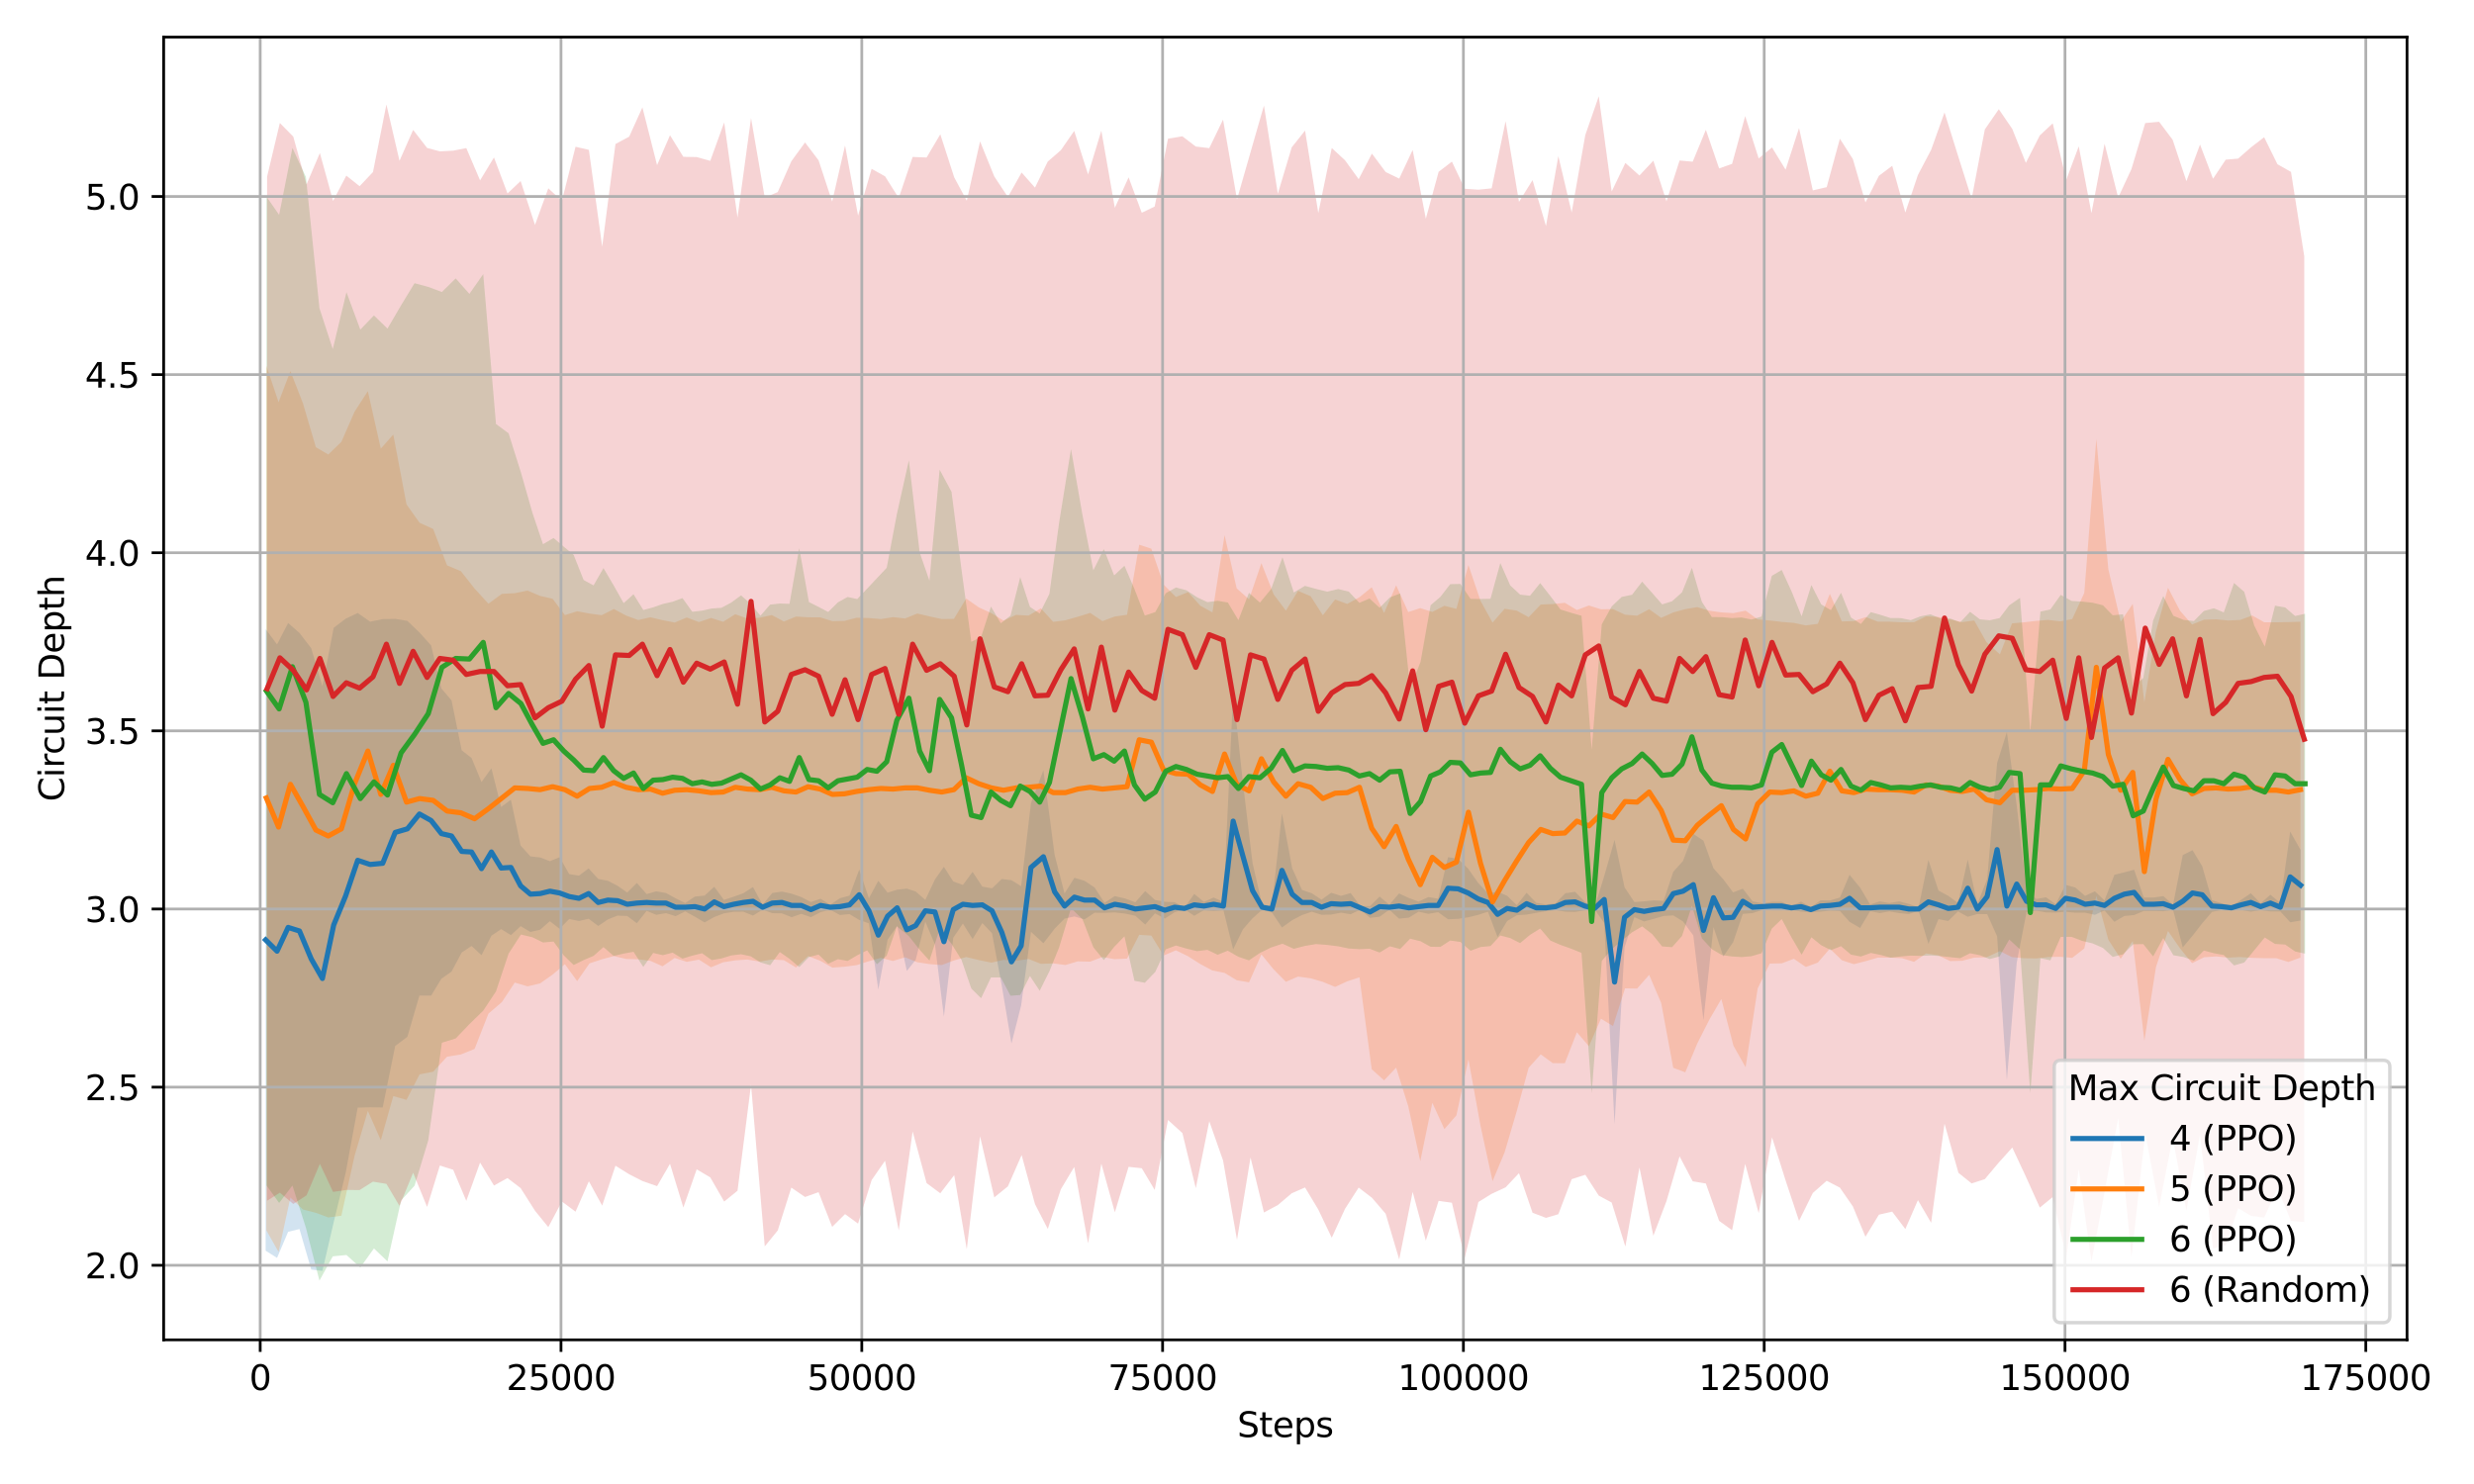 <?xml version="1.0" encoding="utf-8" standalone="no"?>
<!DOCTYPE svg PUBLIC "-//W3C//DTD SVG 1.1//EN"
  "http://www.w3.org/Graphics/SVG/1.1/DTD/svg11.dtd">
<svg xmlns:xlink="http://www.w3.org/1999/xlink" width="720pt" height="432pt" viewBox="0 0 720 432" xmlns="http://www.w3.org/2000/svg" version="1.1">
 <defs>
  <style type="text/css">*{stroke-linejoin: round; stroke-linecap: butt}</style>
 </defs>
 <g id="figure_1">
  <g id="patch_1">
   <path d="M 0 432 
L 720 432 
L 720 0 
L 0 0 
z
" style="fill: #ffffff"/>
  </g>
  <g id="axes_1">
   <g id="patch_2">
    <path d="M 47.63 390.04 
L 700.508 390.04 
L 700.508 10.8 
L 47.63 10.8 
z
" style="fill: #ffffff"/>
   </g>
   <g id="FillBetweenPolyCollection_1">
    <path d="M 77.306 183.124 
L 77.306 364.087 
L 80.626 366.175 
L 83.851 358.587 
L 87.153 357.778 
L 90.574 369.57 
L 93.827 369.955 
L 97.112 355.798 
L 100.582 341.52 
L 104.097 322.435 
L 107.715 322.334 
L 111.377 322.389 
L 115.023 304.479 
L 118.559 301.817 
L 122.068 289.808 
L 125.471 289.835 
L 128.458 284.908 
L 131.407 282.845 
L 134.369 277.282 
L 137.244 275.384 
L 140.129 278.068 
L 143.011 272.403 
L 145.851 270.469 
L 148.691 272.231 
L 151.52 269.609 
L 154.364 271.296 
L 157.203 270.634 
L 160.036 268.166 
L 162.851 270.375 
L 165.663 267.522 
L 168.493 268.106 
L 171.308 267.456 
L 174.106 269.56 
L 176.911 267.646 
L 179.729 266.532 
L 182.538 266.656 
L 185.353 268.755 
L 188.182 265.16 
L 190.991 266.311 
L 193.81 265.822 
L 196.618 266.701 
L 199.423 265.321 
L 202.249 266.859 
L 205.057 268.528 
L 207.876 266.943 
L 210.691 265.881 
L 213.506 265.434 
L 216.325 265.404 
L 219.137 266.525 
L 221.945 264.832 
L 224.75 265.822 
L 227.579 265.893 
L 230.395 267.002 
L 233.2 266.024 
L 236.004 266.99 
L 238.813 265.535 
L 241.625 264.832 
L 244.436 266.37 
L 247.238 266.096 
L 250.056 267.802 
L 252.879 268.802 
L 255.61 288.046 
L 258.32 273.536 
L 261.104 269.562 
L 263.916 282.645 
L 266.479 279.414 
L 269.288 268.313 
L 272.096 274.949 
L 274.698 295.928 
L 277.425 272.97 
L 280.23 268.856 
L 283.053 273.358 
L 285.882 268.719 
L 288.701 271.67 
L 291.53 286.83 
L 294.359 303.784 
L 297.175 292.69 
L 300.042 271.253 
L 303.66 274.59 
L 306.927 270.36 
L 309.816 267.419 
L 312.683 266.782 
L 315.628 267.646 
L 318.566 265.691 
L 321.448 265.738 
L 324.431 265.613 
L 327.439 265.953 
L 330.402 266.572 
L 333.28 269.16 
L 336.137 265.881 
L 339.005 267.407 
L 341.856 265.565 
L 344.706 264.688 
L 347.553 266.585 
L 350.375 264.975 
L 353.204 265.19 
L 356.044 264.975 
L 358.884 276.37 
L 361.699 270.572 
L 364.518 267.325 
L 367.337 264.832 
L 370.145 265.595 
L 373.087 270.004 
L 376.053 267.874 
L 378.914 266.382 
L 381.764 265.404 
L 384.6 266.298 
L 387.405 266.239 
L 390.255 265.679 
L 393.085 266.152 
L 395.907 264.76 
L 398.705 267.192 
L 401.503 266.859 
L 404.339 264.832 
L 407.154 267.419 
L 410.005 267.139 
L 412.852 265.392 
L 415.702 266.024 
L 418.538 265.535 
L 421.424 267.612 
L 424.354 267.475 
L 427.275 267.039 
L 430.188 266.323 
L 433.025 265.404 
L 435.826 272.773 
L 438.624 268.111 
L 441.435 266.429 
L 444.268 266.239 
L 447.091 265.738 
L 449.902 265.249 
L 452.725 264.903 
L 455.551 265.404 
L 458.404 265.476 
L 461.23 264.975 
L 464.039 264.688 
L 466.871 268.696 
L 469.883 327.281 
L 472.786 275.772 
L 475.647 266.99 
L 478.479 268.242 
L 481.305 267.479 
L 484.152 266.644 
L 486.974 266.478 
L 489.793 268.231 
L 492.801 272.31 
L 495.75 296.961 
L 498.673 269.888 
L 501.534 278.437 
L 504.378 274.305 
L 507.214 266.037 
L 510.05 265.809 
L 512.876 264.903 
L 515.702 264.975 
L 518.524 264.975 
L 521.336 264.76 
L 524.165 265.392 
L 526.995 265.523 
L 529.821 265.398 
L 532.643 265.046 
L 535.455 265.19 
L 538.27 268.35 
L 541.351 270.138 
L 544.251 265.249 
L 547.066 265.809 
L 549.899 265.321 
L 552.739 265.809 
L 555.544 266.084 
L 558.359 265.106 
L 561.216 274.765 
L 564.147 267.563 
L 566.991 268.111 
L 569.823 265.321 
L 572.66 266.878 
L 575.475 266.084 
L 578.318 266.12 
L 581.211 272.558 
L 584.054 314.383 
L 586.918 280.235 
L 589.786 265.548 
L 592.612 265.118 
L 595.448 265.607 
L 598.271 265.666 
L 601.118 265.417 
L 603.957 265.691 
L 606.822 265.679 
L 609.658 266.311 
L 612.473 265.046 
L 615.345 268.35 
L 618.223 266.651 
L 621.077 266.377 
L 623.92 265.19 
L 626.757 265.19 
L 629.589 265.261 
L 632.412 264.832 
L 635.238 275.815 
L 638.074 272.417 
L 640.907 268.78 
L 643.74 265.464 
L 646.576 264.903 
L 649.395 264.76 
L 652.224 264.874 
L 655.05 265.404 
L 657.911 264.903 
L 660.747 265.333 
L 663.629 265.321 
L 666.514 268.483 
L 669.543 267.97 
L 669.543 247.436 
L 669.543 247.436 
L 666.514 242.082 
L 663.629 262.876 
L 660.747 260.444 
L 657.911 262.948 
L 655.05 260.027 
L 652.224 261.94 
L 649.395 263.782 
L 646.576 262.948 
L 643.74 262.041 
L 640.907 252.157 
L 638.074 247.483 
L 635.238 248.925 
L 632.412 263.365 
L 629.589 260.861 
L 626.757 261.278 
L 623.92 261.278 
L 621.077 253.177 
L 618.223 253.94 
L 615.345 254.661 
L 612.473 262.113 
L 609.658 259.466 
L 606.822 260.79 
L 603.957 258.357 
L 601.118 257.594 
L 598.271 263.222 
L 595.448 261.207 
L 592.612 261.696 
L 589.786 259.192 
L 586.918 234.479 
L 584.054 213.122 
L 581.211 222.105 
L 578.318 255.853 
L 575.475 263.15 
L 572.66 250.256 
L 569.823 262.876 
L 566.991 260.777 
L 564.147 259.251 
L 561.216 250.32 
L 558.359 264.128 
L 555.544 263.15 
L 552.739 262.387 
L 549.899 262.876 
L 547.066 262.387 
L 544.251 263.293 
L 541.351 258.404 
L 538.27 254.661 
L 535.455 261.278 
L 532.643 262.113 
L 529.821 262.107 
L 526.995 264.056 
L 524.165 262.459 
L 521.336 263.782 
L 518.524 262.53 
L 515.702 262.53 
L 512.876 262.948 
L 510.05 262.387 
L 507.214 258.703 
L 504.378 259.769 
L 501.534 255.982 
L 498.673 252.777 
L 495.75 244.718 
L 492.801 242.749 
L 489.793 250.631 
L 486.974 253.767 
L 484.152 262.244 
L 481.305 262.101 
L 478.479 262.375 
L 475.647 262.59 
L 472.786 258.302 
L 469.883 244.474 
L 466.871 255.007 
L 464.039 264.2 
L 461.23 262.53 
L 458.404 259.609 
L 455.551 260.027 
L 452.725 262.948 
L 449.902 263.293 
L 447.091 262.804 
L 444.268 259.883 
L 441.435 263.496 
L 438.624 260.777 
L 435.826 259.572 
L 433.025 260.027 
L 430.188 257.034 
L 427.275 252.861 
L 424.354 250.005 
L 421.424 249.522 
L 418.538 261.624 
L 415.702 261.135 
L 412.852 262.459 
L 410.005 261.403 
L 407.154 260.086 
L 404.339 263.365 
L 401.503 260.992 
L 398.705 263.77 
L 395.907 263.782 
L 393.085 259.97 
L 390.255 260.79 
L 387.405 259.883 
L 384.6 261.898 
L 381.764 260.027 
L 378.914 259.049 
L 376.053 252.718 
L 373.087 236.759 
L 370.145 263.639 
L 367.337 263.365 
L 364.518 251.192 
L 361.699 227.548 
L 358.884 201.699 
L 356.044 262.53 
L 353.204 261.278 
L 350.375 262.53 
L 347.553 260.229 
L 344.706 264.2 
L 341.856 262.632 
L 339.005 262.518 
L 336.137 261.97 
L 333.28 259.382 
L 330.402 262.661 
L 327.439 261.553 
L 324.431 260.855 
L 321.448 262.804 
L 318.566 258.357 
L 315.628 256.402 
L 312.683 255.537 
L 309.816 260.086 
L 306.927 248.848 
L 303.66 224.222 
L 300.042 233.781 
L 297.175 257.978 
L 294.359 256.218 
L 291.53 255.886 
L 288.701 258.601 
L 285.882 258.094 
L 283.053 253.802 
L 280.23 257.612 
L 277.425 256.609 
L 274.698 252.32 
L 272.096 256.013 
L 269.288 261.958 
L 266.479 259.5 
L 263.916 258.689 
L 261.104 258.98 
L 258.32 259.846 
L 255.61 256.399 
L 252.879 261.469 
L 250.056 253.135 
L 247.238 260.718 
L 244.436 261.481 
L 241.625 263.365 
L 238.813 261.624 
L 236.004 262.59 
L 233.2 261.135 
L 230.395 260.157 
L 227.579 259.538 
L 224.75 259.955 
L 221.945 263.365 
L 219.137 258.214 
L 216.325 260.027 
L 213.506 261.034 
L 210.691 261.97 
L 207.876 258.142 
L 205.057 260.706 
L 202.249 260.992 
L 199.423 262.876 
L 196.618 261.496 
L 193.81 259.955 
L 190.991 259.466 
L 188.182 260.271 
L 185.353 257.021 
L 182.538 259.812 
L 179.729 257.862 
L 176.911 256.402 
L 174.106 255.871 
L 171.308 252.789 
L 168.493 254.905 
L 165.663 254.452 
L 162.851 249.525 
L 160.036 250.697 
L 157.203 249.611 
L 154.364 249.295 
L 151.52 246.142 
L 148.691 232.803 
L 145.851 234.911 
L 143.011 223.643 
L 140.129 227.658 
L 137.244 220.662 
L 134.369 218.418 
L 131.407 203.867 
L 128.458 200.421 
L 125.471 187.889 
L 122.068 184.112 
L 118.559 180.746 
L 115.023 180.159 
L 111.377 180.225 
L 107.715 180.972 
L 104.097 178.451 
L 100.582 180.108 
L 97.112 182.77 
L 93.827 199.726 
L 90.574 188.703 
L 87.153 184.247 
L 83.851 181.364 
L 80.626 187.604 
L 77.306 183.124 
z
" clip-path="url(#paad1e89bd6)" style="fill: #1f77b4; fill-opacity: 0.2"/>
   </g>
   <g id="FillBetweenPolyCollection_2">
    <path d="M 77.506 106.442 
L 77.506 358.145 
L 81.071 364.444 
L 84.516 348.602 
L 88.144 352.081 
L 91.929 353.067 
L 95.532 354.404 
L 99.342 353.915 
L 103.194 336.46 
L 107.049 323.394 
L 110.821 331.916 
L 114.459 319.075 
L 118.304 320.178 
L 122.11 312.752 
L 126.067 311.988 
L 130.104 307.605 
L 134.127 306.958 
L 138.112 305.356 
L 142.15 295.072 
L 146.058 291.718 
L 149.811 286.035 
L 153.541 287.135 
L 157.168 286.288 
L 160.824 283.706 
L 164.399 280.681 
L 167.964 285.613 
L 171.56 280.445 
L 175.1 279.277 
L 178.658 278.317 
L 182.219 279.163 
L 185.752 279.253 
L 189.292 279.709 
L 192.822 281.294 
L 196.352 278.871 
L 199.881 279.992 
L 203.411 279.354 
L 206.944 281.589 
L 210.453 280.123 
L 213.983 279.566 
L 217.53 279.324 
L 221.066 279.92 
L 224.61 279.321 
L 228.147 279.512 
L 231.655 281.643 
L 235.178 278.323 
L 238.722 279.682 
L 242.251 281.684 
L 245.774 281.425 
L 249.29 280.955 
L 252.812 279.834 
L 256.349 278.841 
L 259.896 279.748 
L 263.415 278.668 
L 266.969 280.114 
L 270.513 280.653 
L 274.074 280.927 
L 277.614 279.589 
L 281.186 278.598 
L 284.863 279.48 
L 288.501 280.228 
L 292.048 279.425 
L 295.704 279.712 
L 299.325 279.163 
L 302.928 280.579 
L 306.503 280.454 
L 310.082 280.921 
L 313.65 279.861 
L 317.267 279.941 
L 320.835 278.591 
L 324.368 279.223 
L 327.996 279.056 
L 331.543 272.138 
L 335.076 272.358 
L 338.638 278.167 
L 342.216 276.637 
L 345.778 278.386 
L 349.335 280.645 
L 352.851 282.519 
L 356.384 283.213 
L 359.914 285.346 
L 363.506 285.962 
L 367.106 277.827 
L 370.674 282.213 
L 374.225 285.8 
L 377.772 284.287 
L 381.438 284.791 
L 384.982 285.824 
L 388.55 287.303 
L 392.083 285.67 
L 395.644 284.505 
L 399.209 311.27 
L 402.809 314.502 
L 406.314 310.788 
L 409.837 322.034 
L 413.338 338.031 
L 416.847 321.034 
L 420.356 328.685 
L 423.85 324.694 
L 427.355 308.392 
L 430.864 327.715 
L 434.373 343.842 
L 437.895 335.425 
L 441.404 323.484 
L 444.881 310.842 
L 448.39 306.929 
L 451.891 309.489 
L 455.404 309.505 
L 458.916 300.494 
L 462.421 304.572 
L 465.922 296.553 
L 469.431 298.689 
L 472.933 287.716 
L 476.441 287.779 
L 479.947 283.789 
L 483.452 291.989 
L 486.953 310.842 
L 490.455 312.156 
L 493.96 303.752 
L 497.462 296.835 
L 500.963 290.807 
L 504.483 304.425 
L 508.016 310.675 
L 511.531 287.74 
L 515.044 280.504 
L 518.549 280.432 
L 522.05 279.109 
L 525.545 281.491 
L 529.026 280.224 
L 532.538 276.155 
L 536.029 279.533 
L 539.527 280.677 
L 543.032 279.774 
L 546.534 278.764 
L 550.036 278.764 
L 553.537 278.936 
L 557.039 279.992 
L 560.54 277.56 
L 564.046 278.084 
L 567.551 279.783 
L 571.052 279.684 
L 574.554 278.77 
L 578.115 278.682 
L 582.02 276.878 
L 585.553 278.627 
L 589.058 278.936 
L 592.567 279.008 
L 596.068 278.597 
L 599.573 278.525 
L 603.075 278.841 
L 606.587 276.096 
L 610.089 260.759 
L 613.594 273.576 
L 617.18 279.115 
L 620.685 273.93 
L 624.067 302.975 
L 627.443 281.529 
L 630.945 271.022 
L 634.446 276.07 
L 637.951 280.376 
L 641.453 278.662 
L 644.962 278.424 
L 648.463 278.77 
L 651.965 278.597 
L 655.467 278.839 
L 658.972 278.936 
L 662.473 278.936 
L 665.975 280.036 
L 669.487 278.764 
L 669.487 180.983 
L 669.487 180.983 
L 665.975 181.093 
L 662.473 181.156 
L 658.972 181.156 
L 655.467 179.18 
L 651.965 180.459 
L 648.463 180.631 
L 644.962 180.286 
L 641.453 180.393 
L 637.951 181.791 
L 634.446 177.8 
L 630.945 171.094 
L 627.443 183.749 
L 624.067 204.479 
L 620.685 175.791 
L 617.18 180.977 
L 613.594 165.774 
L 610.089 127.773 
L 606.587 172.589 
L 603.075 180.214 
L 599.573 180.876 
L 596.068 180.459 
L 592.567 180.739 
L 589.058 181.156 
L 585.553 181.466 
L 582.02 190.474 
L 578.115 186.942 
L 574.554 180.631 
L 571.052 181.099 
L 567.551 180.309 
L 564.046 179.588 
L 560.54 179.421 
L 557.039 181.138 
L 553.537 181.156 
L 550.036 180.983 
L 546.534 180.983 
L 543.032 179.627 
L 539.527 180.798 
L 536.029 180.905 
L 532.538 172.875 
L 529.026 181.597 
L 525.545 182.059 
L 522.05 181.329 
L 518.549 181.043 
L 515.044 180.626 
L 511.531 180.304 
L 508.016 177.765 
L 504.483 178.484 
L 500.963 178.274 
L 497.462 177.777 
L 493.96 176.737 
L 490.455 177.321 
L 486.953 178.29 
L 483.452 179.857 
L 479.947 177.34 
L 476.441 179.227 
L 472.933 178.945 
L 469.431 177.306 
L 465.922 177.368 
L 462.421 176.263 
L 458.916 177.575 
L 455.404 175.479 
L 451.891 175.84 
L 448.39 175.98 
L 444.881 179.673 
L 441.404 177.747 
L 437.895 177.215 
L 434.373 181.243 
L 430.864 174.899 
L 427.355 164.492 
L 423.85 177.229 
L 420.356 176.349 
L 416.847 178.123 
L 413.338 177.029 
L 409.837 178.161 
L 406.314 170.393 
L 402.809 178.432 
L 399.209 170.947 
L 395.644 173.859 
L 392.083 175.805 
L 388.55 174.518 
L 384.982 179.108 
L 381.438 173.573 
L 377.772 172.002 
L 374.225 177.749 
L 370.674 173.039 
L 367.106 163.943 
L 363.506 174.477 
L 359.914 171.29 
L 356.384 155.791 
L 352.851 178.264 
L 349.335 176.336 
L 345.778 172.373 
L 342.216 173.776 
L 338.638 170.171 
L 335.076 159.733 
L 331.543 158.57 
L 327.996 178.962 
L 324.368 179.487 
L 320.835 180.81 
L 317.267 178.423 
L 313.65 179.54 
L 310.082 180.554 
L 306.503 181.022 
L 302.928 177.093 
L 299.325 179.201 
L 295.704 178.998 
L 292.048 180.667 
L 288.501 178.482 
L 284.863 176.81 
L 281.186 174.235 
L 277.614 180.157 
L 274.074 180.202 
L 270.513 179.439 
L 266.969 178.596 
L 263.415 180.041 
L 259.896 179.654 
L 256.349 180.214 
L 252.812 179.913 
L 249.29 179.829 
L 245.774 180.742 
L 242.251 180.828 
L 238.722 179.719 
L 235.178 179.696 
L 231.655 179.486 
L 228.147 180.927 
L 224.61 179.043 
L 221.066 179.826 
L 217.53 180.077 
L 213.983 178.798 
L 210.453 181.007 
L 206.944 179.886 
L 203.411 181.084 
L 199.881 179.755 
L 196.352 181.222 
L 192.822 180.527 
L 189.292 179.692 
L 185.752 180.494 
L 182.219 179.201 
L 178.658 177.281 
L 175.1 179.087 
L 171.56 178.611 
L 167.964 177.936 
L 164.399 179.066 
L 160.824 174.312 
L 157.168 173.459 
L 153.541 171.92 
L 149.811 172.675 
L 146.058 172.869 
L 142.15 175.738 
L 138.112 171.33 
L 134.127 166.272 
L 130.104 164.587 
L 126.067 153.982 
L 122.11 152.18 
L 118.304 146.828 
L 114.459 126.498 
L 110.821 130.596 
L 107.049 113.882 
L 103.194 119.83 
L 99.342 128.649 
L 95.532 132.308 
L 91.929 130.188 
L 88.144 117.345 
L 84.516 108.033 
L 81.071 117.082 
L 77.506 106.442 
z
" clip-path="url(#paad1e89bd6)" style="fill: #ff7f0e; fill-opacity: 0.2"/>
   </g>
   <g id="FillBetweenPolyCollection_3">
    <path d="M 77.558 57.26 
L 77.558 345.099 
L 81.235 350.174 
L 85.101 345.114 
L 89.03 357.415 
L 92.966 372.802 
L 96.849 365.722 
L 100.83 365.343 
L 104.861 368.976 
L 108.825 363.425 
L 112.767 367.196 
L 116.731 349.444 
L 120.65 345.162 
L 124.631 331.973 
L 128.602 303.533 
L 132.618 302.305 
L 136.603 298.14 
L 140.634 294.208 
L 144.345 288.606 
L 148.005 277.612 
L 151.611 272.05 
L 154.938 272.835 
L 158.026 274.357 
L 161.094 274.094 
L 164.074 278.127 
L 166.955 280.92 
L 169.855 279.49 
L 172.74 278.265 
L 175.629 275.698 
L 178.588 278.273 
L 181.498 277.596 
L 184.376 277.069 
L 187.219 281.471 
L 190.091 277.405 
L 192.92 278.058 
L 195.746 277.316 
L 198.624 279.065 
L 201.471 278.198 
L 204.318 277.494 
L 207.14 279.5 
L 209.977 279.003 
L 212.834 278.129 
L 215.663 277.787 
L 218.5 278.386 
L 221.315 280.171 
L 224.134 280.982 
L 226.942 277.137 
L 229.764 279.125 
L 232.601 281.521 
L 235.416 278.606 
L 238.231 277.882 
L 241.036 280.559 
L 243.862 279.218 
L 246.674 279.742 
L 249.475 278.094 
L 252.368 276.646 
L 255.204 280.7 
L 258.054 278.2 
L 261.017 269.653 
L 264.508 272.513 
L 267.638 276.474 
L 270.492 279.615 
L 273.454 270.469 
L 276.918 274.741 
L 279.824 279.422 
L 282.681 287.776 
L 285.528 290.581 
L 288.396 284.55 
L 291.253 284.525 
L 294.09 289.873 
L 296.912 289.651 
L 299.745 284.12 
L 302.574 288.416 
L 305.411 282.738 
L 308.236 275.805 
L 311.692 264.368 
L 315.033 267.6 
L 318.192 275.741 
L 321.252 279.495 
L 324.246 275.649 
L 327.24 272.58 
L 330.157 285.51 
L 333.165 286.084 
L 336.208 282.94 
L 339.268 276.351 
L 342.241 275.24 
L 345.308 276.149 
L 348.386 276.885 
L 351.387 276.508 
L 354.357 277.939 
L 357.329 276.75 
L 360.411 278.531 
L 363.478 279.567 
L 366.679 277.406 
L 369.932 275.824 
L 373.237 274.715 
L 376.529 276.205 
L 379.775 275.359 
L 383.025 274.82 
L 386.257 275.073 
L 389.44 275.476 
L 392.531 276.121 
L 395.602 276.308 
L 398.568 276.178 
L 401.506 277.295 
L 404.49 275.477 
L 407.48 276.265 
L 410.393 273.264 
L 413.419 274.002 
L 416.35 275.617 
L 419.207 275.635 
L 422.061 273.789 
L 425.027 274.205 
L 427.965 276.765 
L 430.885 275.689 
L 433.777 275.406 
L 436.635 272.331 
L 439.52 273.076 
L 442.398 274.548 
L 445.266 272.148 
L 448.239 270.3 
L 451.188 273.794 
L 454.143 275.068 
L 457.259 276.171 
L 460.26 277.387 
L 463.219 318.255 
L 466.161 279.741 
L 469.063 276.311 
L 471.956 273.876 
L 474.978 271.403 
L 477.905 269.672 
L 480.829 271.922 
L 483.728 275.51 
L 486.614 275.724 
L 489.513 272.449 
L 492.388 263.699 
L 495.284 273.152 
L 498.197 276.308 
L 501.121 278.019 
L 504.006 278.43 
L 506.853 278.609 
L 509.707 278.358 
L 512.645 277.494 
L 515.639 270.333 
L 518.531 267.549 
L 521.431 272.98 
L 524.316 277.912 
L 527.163 272.859 
L 530.02 275.158 
L 532.842 276.6 
L 535.78 275.436 
L 538.69 277.905 
L 541.558 278.448 
L 544.457 277.405 
L 547.325 277.983 
L 550.225 278.782 
L 553.18 278.43 
L 556.065 278.18 
L 558.937 278.263 
L 561.836 278.141 
L 564.742 278.317 
L 567.638 278.647 
L 570.475 278.936 
L 573.342 277.494 
L 576.21 278.072 
L 579.075 279.187 
L 581.918 278.43 
L 584.747 273.506 
L 587.888 276.377 
L 590.875 318.256 
L 593.82 278.943 
L 596.716 279.569 
L 599.731 272.744 
L 602.865 272.714 
L 605.96 273.9 
L 608.993 274.618 
L 612.004 275.944 
L 614.865 278.552 
L 617.859 277.81 
L 620.804 274.88 
L 623.752 274.833 
L 626.624 278.418 
L 629.561 273.09 
L 632.503 278.069 
L 635.511 278.597 
L 638.487 279.646 
L 641.386 276.708 
L 644.31 277.489 
L 647.178 278.013 
L 650.165 281.049 
L 653.128 280.202 
L 656.044 276.626 
L 659.108 272.903 
L 662.095 274.783 
L 665.051 274.967 
L 667.932 276.97 
L 670.832 277.616 
L 670.832 178.673 
L 670.832 178.673 
L 667.932 179.32 
L 665.051 176.829 
L 662.095 176.322 
L 659.108 188.227 
L 656.044 182.083 
L 653.128 172.285 
L 650.165 169.71 
L 647.178 178.277 
L 644.31 177.072 
L 641.386 177.854 
L 638.487 180.792 
L 635.511 180.459 
L 632.503 179.257 
L 629.561 173.52 
L 626.624 180.637 
L 623.752 197.359 
L 620.804 200.078 
L 617.859 178.825 
L 614.865 179.12 
L 612.004 176.197 
L 608.993 175.449 
L 605.96 175.13 
L 602.865 174.933 
L 599.731 173.174 
L 596.716 177.412 
L 593.82 178.038 
L 590.875 213.052 
L 587.888 174.036 
L 584.747 176.215 
L 581.918 179.934 
L 579.075 180.56 
L 576.21 180.292 
L 573.342 178.104 
L 570.475 181.156 
L 567.638 180.062 
L 564.742 180.047 
L 561.836 178.84 
L 558.937 179.409 
L 556.065 180.53 
L 553.18 179.934 
L 550.225 179.928 
L 547.325 178.998 
L 544.457 178.193 
L 541.558 181.645 
L 538.69 179.767 
L 535.78 172.556 
L 532.842 177.615 
L 530.02 175.946 
L 527.163 170.294 
L 524.316 179.415 
L 521.431 172.247 
L 518.531 165.924 
L 515.639 167.634 
L 512.645 179.487 
L 509.707 180.351 
L 506.853 179.755 
L 504.006 179.934 
L 501.121 179.654 
L 498.197 179.636 
L 495.284 175.187 
L 492.388 165.28 
L 489.513 172.432 
L 486.614 175.034 
L 483.728 175.94 
L 480.829 172.614 
L 477.905 169.332 
L 474.978 173.133 
L 471.956 173.771 
L 469.063 176.521 
L 466.161 181.734 
L 463.219 218.238 
L 460.26 179.249 
L 457.259 178.39 
L 454.143 177.419 
L 451.188 173.508 
L 448.239 169.741 
L 445.266 173.425 
L 442.398 173.099 
L 439.52 170.423 
L 436.635 163.908 
L 433.777 174.315 
L 430.885 174.378 
L 427.965 174.339 
L 425.027 169.985 
L 422.061 170.055 
L 419.207 173.74 
L 416.35 176.178 
L 413.419 192.659 
L 410.393 200.311 
L 407.48 172.765 
L 404.49 173.898 
L 401.506 176.92 
L 398.568 174.234 
L 395.602 175.487 
L 392.531 172.217 
L 389.44 171.48 
L 386.257 172.228 
L 383.025 171.444 
L 379.775 170.559 
L 376.529 172.479 
L 373.237 162.216 
L 369.932 171.477 
L 366.679 175.427 
L 363.478 172.574 
L 360.411 180.524 
L 357.329 175.391 
L 354.357 174.893 
L 351.387 175.287 
L 348.386 173.874 
L 345.308 171.844 
L 342.241 171.024 
L 339.268 172.678 
L 336.208 178.189 
L 333.165 179.194 
L 330.157 171.471 
L 327.24 164.696 
L 324.246 167.504 
L 321.252 159.856 
L 318.192 166.029 
L 315.033 149.971 
L 311.692 130.732 
L 308.236 152.136 
L 305.411 172.86 
L 302.574 178.591 
L 299.745 176.664 
L 296.912 168.022 
L 294.09 179.208 
L 291.253 181.444 
L 288.396 176.58 
L 285.528 185.414 
L 282.681 186.836 
L 279.824 165.805 
L 276.918 143.175 
L 273.454 136.731 
L 270.492 169.069 
L 267.638 160.801 
L 264.508 133.995 
L 261.017 149.646 
L 258.054 165.299 
L 255.204 168.33 
L 252.368 171.347 
L 249.475 174.393 
L 246.674 173.782 
L 243.862 175.344 
L 241.036 178.151 
L 238.231 176.679 
L 235.416 175.263 
L 232.601 159.558 
L 229.764 175.782 
L 226.942 175.696 
L 224.134 175.999 
L 221.315 179.23 
L 218.5 175.829 
L 215.663 173.317 
L 212.834 175.395 
L 209.977 176.941 
L 207.14 177.135 
L 204.318 177.758 
L 201.471 178.092 
L 198.624 174.113 
L 195.746 175.171 
L 192.92 175.812 
L 190.091 176.811 
L 187.219 177.585 
L 184.376 172.998 
L 181.498 175.582 
L 178.588 170.411 
L 175.629 165.38 
L 172.74 170.419 
L 169.855 168.849 
L 166.955 161.542 
L 164.074 159.149 
L 161.094 156.613 
L 158.026 158.425 
L 154.938 149.23 
L 151.611 137.569 
L 148.005 126.131 
L 144.345 123.433 
L 140.634 79.804 
L 136.603 85.551 
L 132.618 81.04 
L 128.602 84.999 
L 124.631 83.523 
L 120.65 82.434 
L 116.731 88.869 
L 112.767 95.662 
L 108.825 91.828 
L 104.861 95.957 
L 100.83 85.07 
L 96.849 101.63 
L 92.966 89.711 
L 89.03 51.513 
L 85.101 43.072 
L 81.235 62.557 
L 77.558 57.26 
z
" clip-path="url(#paad1e89bd6)" style="fill: #2ca02c; fill-opacity: 0.2"/>
   </g>
   <g id="FillBetweenPolyCollection_4">
    <path d="M 77.726 51.429 
L 77.726 349.548 
L 81.445 347.199 
L 85.35 350.483 
L 89.208 347.978 
L 93.095 338.806 
L 96.93 346.968 
L 100.788 346.398 
L 104.654 346.429 
L 108.544 343.975 
L 112.456 344.628 
L 116.266 351.043 
L 120.233 341.385 
L 124.295 351.344 
L 128.01 339.283 
L 131.886 340.52 
L 135.703 349.575 
L 139.716 338.437 
L 143.761 345.12 
L 147.7 342.935 
L 151.517 345.858 
L 155.698 352.445 
L 159.57 357.224 
L 163.524 349.764 
L 167.498 352.723 
L 171.378 343.869 
L 175.254 350.962 
L 179.117 339.345 
L 183.119 341.837 
L 186.957 343.792 
L 191.225 345.294 
L 194.99 338.787 
L 198.873 351.518 
L 202.756 340.392 
L 206.706 342.74 
L 210.758 349.781 
L 214.637 346.629 
L 218.57 315.783 
L 222.565 362.829 
L 226.343 358.196 
L 230.293 345.712 
L 234.285 348.448 
L 238.228 347.043 
L 242.181 357.149 
L 245.928 353.429 
L 249.72 356.201 
L 253.663 343.533 
L 257.578 337.895 
L 261.556 358.2 
L 265.604 329.364 
L 269.666 344.41 
L 273.654 347.362 
L 277.698 342.091 
L 281.358 363.645 
L 285.224 330.78 
L 289.366 348.567 
L 293.326 345.352 
L 297.318 336.243 
L 301.205 350.511 
L 304.934 357.754 
L 308.741 346.191 
L 312.624 339.708 
L 316.658 361.953 
L 320.517 338.735 
L 324.449 352.914 
L 328.451 339.672 
L 332.282 340.081 
L 336.05 346.388 
L 339.919 326.035 
L 344.107 329.837 
L 348.005 345.872 
L 351.93 326.393 
L 355.939 337.807 
L 360.001 360.913 
L 363.937 336.958 
L 367.845 352.96 
L 371.882 350.806 
L 375.93 347.367 
L 379.807 345.676 
L 383.658 352.103 
L 387.577 360.311 
L 391.432 351.906 
L 395.41 345.707 
L 399.262 348.662 
L 403.264 353.324 
L 407.207 366.623 
L 411.118 346.95 
L 414.953 361.153 
L 418.682 349.58 
L 422.544 350.121 
L 426.284 366.075 
L 430.258 349.91 
L 434.107 347.527 
L 438.165 345.644 
L 442.066 341.519 
L 446.012 353.039 
L 449.923 354.531 
L 453.523 353.463 
L 457.396 343.268 
L 461.367 341.98 
L 465.285 348.048 
L 469.046 350.064 
L 473.024 362.879 
L 477.124 339.862 
L 481.169 359.733 
L 484.989 349.644 
L 488.799 336.619 
L 492.623 343.882 
L 496.453 344.523 
L 500.309 355.403 
L 504.087 358.117 
L 507.893 338.82 
L 511.826 353.135 
L 515.705 331.089 
L 519.659 343.632 
L 523.567 355.41 
L 527.579 347.282 
L 531.617 343.729 
L 535.455 345.726 
L 539.24 351.206 
L 542.896 360.025 
L 546.814 353.6 
L 550.683 352.713 
L 554.504 357.782 
L 558.17 349.357 
L 562.011 355.969 
L 565.908 327.105 
L 569.96 341.412 
L 573.805 344.503 
L 577.639 343.25 
L 581.704 338.413 
L 585.626 334.059 
L 589.576 342.5 
L 593.645 351.531 
L 597.395 348.472 
L 601.342 365.932 
L 604.973 340.391 
L 608.667 367.262 
L 612.494 347.034 
L 616.448 325.477 
L 620.31 365.946 
L 624.319 329.894 
L 628.36 351.35 
L 632.293 331.255 
L 636.309 352.387 
L 640.266 330.2 
L 644.055 363.462 
L 647.749 362.446 
L 651.363 351.698 
L 655.123 353.953 
L 658.923 354.462 
L 662.799 345.908 
L 666.745 355.432 
L 670.601 355.744 
L 670.601 74.617 
L 670.601 74.617 
L 666.745 50.039 
L 662.799 47.809 
L 658.923 39.947 
L 655.123 42.875 
L 651.363 46.168 
L 647.749 46.482 
L 644.055 52.034 
L 640.266 42.083 
L 636.309 52.738 
L 632.293 40.682 
L 628.36 35.452 
L 624.319 35.821 
L 620.31 49.205 
L 616.448 57.523 
L 612.494 41.844 
L 608.667 62.063 
L 604.973 42.609 
L 601.342 52.33 
L 597.395 35.911 
L 593.645 39.42 
L 589.576 47.414 
L 585.626 37.532 
L 581.704 31.796 
L 577.639 37.676 
L 573.805 57.856 
L 569.96 45.736 
L 565.908 32.733 
L 562.011 43.625 
L 558.17 50.929 
L 554.504 61.863 
L 550.683 48.264 
L 546.814 51.179 
L 542.896 58.929 
L 539.24 46.313 
L 535.455 40.385 
L 531.617 54.482 
L 527.579 55.423 
L 523.567 37.27 
L 519.659 49.393 
L 515.705 42.923 
L 511.826 46.114 
L 507.893 33.809 
L 504.087 47.7 
L 500.309 49.031 
L 496.453 37.786 
L 492.623 47.069 
L 488.799 46.726 
L 484.989 58.592 
L 481.169 46.775 
L 477.124 51.089 
L 473.024 47.432 
L 469.046 55.753 
L 465.285 28.038 
L 461.367 39.292 
L 457.396 61.857 
L 453.523 45.44 
L 449.923 65.806 
L 446.012 52.432 
L 442.066 58.767 
L 438.165 35.282 
L 434.107 54.833 
L 430.258 55.215 
L 426.284 54.953 
L 422.544 47.053 
L 418.682 50.014 
L 414.953 63.677 
L 411.118 43.656 
L 407.207 51.985 
L 403.264 50.073 
L 399.262 44.709 
L 395.41 52.158 
L 391.432 46.651 
L 387.577 43.086 
L 383.658 62.011 
L 379.807 38.015 
L 375.93 42.893 
L 371.882 56.393 
L 367.845 30.732 
L 363.937 44.313 
L 360.001 58.04 
L 355.939 34.822 
L 351.93 43.124 
L 348.005 42.66 
L 344.107 39.681 
L 339.919 40.371 
L 336.05 60.12 
L 332.282 61.933 
L 328.451 51.625 
L 324.449 60.508 
L 320.517 38.042 
L 316.658 50.778 
L 312.624 38.107 
L 308.741 43.724 
L 304.934 47.026 
L 301.205 54.615 
L 297.318 50.215 
L 293.326 57.353 
L 289.366 51.373 
L 285.224 41.157 
L 281.358 58.419 
L 277.698 51.625 
L 273.654 39.095 
L 269.666 45.85 
L 265.604 45.685 
L 261.556 57.643 
L 257.578 51.328 
L 253.663 49.147 
L 249.72 62.752 
L 245.928 42.362 
L 242.181 58.693 
L 238.228 46.674 
L 234.285 41.466 
L 230.293 46.967 
L 226.343 55.918 
L 222.565 57.507 
L 218.57 34.375 
L 214.637 63.336 
L 210.758 35.639 
L 206.706 46.828 
L 202.756 45.719 
L 198.873 45.656 
L 194.99 39.374 
L 191.225 48.077 
L 186.957 31.257 
L 183.119 39.78 
L 179.117 41.927 
L 175.254 71.795 
L 171.378 43.625 
L 167.498 42.722 
L 163.524 58.473 
L 159.57 54.816 
L 155.698 65.471 
L 151.517 52.699 
L 147.7 56.314 
L 143.761 45.831 
L 139.716 52.514 
L 135.703 43.105 
L 131.886 43.863 
L 128.01 44.063 
L 124.295 43.064 
L 120.233 37.812 
L 116.266 46.822 
L 112.456 30.421 
L 108.544 50.087 
L 104.654 54.203 
L 100.788 51.122 
L 96.93 58.503 
L 93.095 44.54 
L 89.208 53.69 
L 85.35 39.777 
L 81.445 35.801 
L 77.726 51.429 
z
" clip-path="url(#paad1e89bd6)" style="fill: #d62728; fill-opacity: 0.2"/>
   </g>
   <g id="matplotlib.axis_1">
    <g id="xtick_1">
     <g id="line2d_1">
      <path d="M 75.724 390.04 
L 75.724 10.8 
" clip-path="url(#paad1e89bd6)" style="fill: none; stroke: #b0b0b0; stroke-width: 0.8; stroke-linecap: square"/>
     </g>
     <g id="line2d_2">
      <defs>
       <path id="m603627fa08" d="M 0 0 
L 0 3.5 
" style="stroke: #000000; stroke-width: 0.8"/>
      </defs>
      <g>
       <use xlink:href="#m603627fa08" x="75.724" y="390.04" style="stroke: #000000; stroke-width: 0.8"/>
      </g>
     </g>
     <g id="text_1">
      <!-- 0 -->
      <g transform="translate(72.542 404.638) scale(0.1 -0.1)">
       <defs>
        <path id="DejaVuSans-30" d="M 2034 4250 
Q 1547 4250 1301 3770 
Q 1056 3291 1056 2328 
Q 1056 1369 1301 889 
Q 1547 409 2034 409 
Q 2525 409 2770 889 
Q 3016 1369 3016 2328 
Q 3016 3291 2770 3770 
Q 2525 4250 2034 4250 
z
M 2034 4750 
Q 2819 4750 3233 4129 
Q 3647 3509 3647 2328 
Q 3647 1150 3233 529 
Q 2819 -91 2034 -91 
Q 1250 -91 836 529 
Q 422 1150 422 2328 
Q 422 3509 836 4129 
Q 1250 4750 2034 4750 
z
" transform="scale(0.016)"/>
       </defs>
       <use xlink:href="#DejaVuSans-30"/>
      </g>
     </g>
    </g>
    <g id="xtick_2">
     <g id="line2d_3">
      <path d="M 163.265 390.04 
L 163.265 10.8 
" clip-path="url(#paad1e89bd6)" style="fill: none; stroke: #b0b0b0; stroke-width: 0.8; stroke-linecap: square"/>
     </g>
     <g id="line2d_4">
      <g>
       <use xlink:href="#m603627fa08" x="163.265" y="390.04" style="stroke: #000000; stroke-width: 0.8"/>
      </g>
     </g>
     <g id="text_2">
      <!-- 25000 -->
      <g transform="translate(147.358 404.638) scale(0.1 -0.1)">
       <defs>
        <path id="DejaVuSans-32" d="M 1228 531 
L 3431 531 
L 3431 0 
L 469 0 
L 469 531 
Q 828 903 1448 1529 
Q 2069 2156 2228 2338 
Q 2531 2678 2651 2914 
Q 2772 3150 2772 3378 
Q 2772 3750 2511 3984 
Q 2250 4219 1831 4219 
Q 1534 4219 1204 4116 
Q 875 4013 500 3803 
L 500 4441 
Q 881 4594 1212 4672 
Q 1544 4750 1819 4750 
Q 2544 4750 2975 4387 
Q 3406 4025 3406 3419 
Q 3406 3131 3298 2873 
Q 3191 2616 2906 2266 
Q 2828 2175 2409 1742 
Q 1991 1309 1228 531 
z
" transform="scale(0.016)"/>
        <path id="DejaVuSans-35" d="M 691 4666 
L 3169 4666 
L 3169 4134 
L 1269 4134 
L 1269 2991 
Q 1406 3038 1543 3061 
Q 1681 3084 1819 3084 
Q 2600 3084 3056 2656 
Q 3513 2228 3513 1497 
Q 3513 744 3044 326 
Q 2575 -91 1722 -91 
Q 1428 -91 1123 -41 
Q 819 9 494 109 
L 494 744 
Q 775 591 1075 516 
Q 1375 441 1709 441 
Q 2250 441 2565 725 
Q 2881 1009 2881 1497 
Q 2881 1984 2565 2268 
Q 2250 2553 1709 2553 
Q 1456 2553 1204 2497 
Q 953 2441 691 2322 
L 691 4666 
z
" transform="scale(0.016)"/>
       </defs>
       <use xlink:href="#DejaVuSans-32"/>
       <use xlink:href="#DejaVuSans-35" transform="translate(63.623 0)"/>
       <use xlink:href="#DejaVuSans-30" transform="translate(127.246 0)"/>
       <use xlink:href="#DejaVuSans-30" transform="translate(190.869 0)"/>
       <use xlink:href="#DejaVuSans-30" transform="translate(254.492 0)"/>
      </g>
     </g>
    </g>
    <g id="xtick_3">
     <g id="line2d_5">
      <path d="M 250.806 390.04 
L 250.806 10.8 
" clip-path="url(#paad1e89bd6)" style="fill: none; stroke: #b0b0b0; stroke-width: 0.8; stroke-linecap: square"/>
     </g>
     <g id="line2d_6">
      <g>
       <use xlink:href="#m603627fa08" x="250.806" y="390.04" style="stroke: #000000; stroke-width: 0.8"/>
      </g>
     </g>
     <g id="text_3">
      <!-- 50000 -->
      <g transform="translate(234.9 404.638) scale(0.1 -0.1)">
       <use xlink:href="#DejaVuSans-35"/>
       <use xlink:href="#DejaVuSans-30" transform="translate(63.623 0)"/>
       <use xlink:href="#DejaVuSans-30" transform="translate(127.246 0)"/>
       <use xlink:href="#DejaVuSans-30" transform="translate(190.869 0)"/>
       <use xlink:href="#DejaVuSans-30" transform="translate(254.492 0)"/>
      </g>
     </g>
    </g>
    <g id="xtick_4">
     <g id="line2d_7">
      <path d="M 338.347 390.04 
L 338.347 10.8 
" clip-path="url(#paad1e89bd6)" style="fill: none; stroke: #b0b0b0; stroke-width: 0.8; stroke-linecap: square"/>
     </g>
     <g id="line2d_8">
      <g>
       <use xlink:href="#m603627fa08" x="338.347" y="390.04" style="stroke: #000000; stroke-width: 0.8"/>
      </g>
     </g>
     <g id="text_4">
      <!-- 75000 -->
      <g transform="translate(322.441 404.638) scale(0.1 -0.1)">
       <defs>
        <path id="DejaVuSans-37" d="M 525 4666 
L 3525 4666 
L 3525 4397 
L 1831 0 
L 1172 0 
L 2766 4134 
L 525 4134 
L 525 4666 
z
" transform="scale(0.016)"/>
       </defs>
       <use xlink:href="#DejaVuSans-37"/>
       <use xlink:href="#DejaVuSans-35" transform="translate(63.623 0)"/>
       <use xlink:href="#DejaVuSans-30" transform="translate(127.246 0)"/>
       <use xlink:href="#DejaVuSans-30" transform="translate(190.869 0)"/>
       <use xlink:href="#DejaVuSans-30" transform="translate(254.492 0)"/>
      </g>
     </g>
    </g>
    <g id="xtick_5">
     <g id="line2d_9">
      <path d="M 425.888 390.04 
L 425.888 10.8 
" clip-path="url(#paad1e89bd6)" style="fill: none; stroke: #b0b0b0; stroke-width: 0.8; stroke-linecap: square"/>
     </g>
     <g id="line2d_10">
      <g>
       <use xlink:href="#m603627fa08" x="425.888" y="390.04" style="stroke: #000000; stroke-width: 0.8"/>
      </g>
     </g>
     <g id="text_5">
      <!-- 100000 -->
      <g transform="translate(406.801 404.638) scale(0.1 -0.1)">
       <defs>
        <path id="DejaVuSans-31" d="M 794 531 
L 1825 531 
L 1825 4091 
L 703 3866 
L 703 4441 
L 1819 4666 
L 2450 4666 
L 2450 531 
L 3481 531 
L 3481 0 
L 794 0 
L 794 531 
z
" transform="scale(0.016)"/>
       </defs>
       <use xlink:href="#DejaVuSans-31"/>
       <use xlink:href="#DejaVuSans-30" transform="translate(63.623 0)"/>
       <use xlink:href="#DejaVuSans-30" transform="translate(127.246 0)"/>
       <use xlink:href="#DejaVuSans-30" transform="translate(190.869 0)"/>
       <use xlink:href="#DejaVuSans-30" transform="translate(254.492 0)"/>
       <use xlink:href="#DejaVuSans-30" transform="translate(318.115 0)"/>
      </g>
     </g>
    </g>
    <g id="xtick_6">
     <g id="line2d_11">
      <path d="M 513.429 390.04 
L 513.429 10.8 
" clip-path="url(#paad1e89bd6)" style="fill: none; stroke: #b0b0b0; stroke-width: 0.8; stroke-linecap: square"/>
     </g>
     <g id="line2d_12">
      <g>
       <use xlink:href="#m603627fa08" x="513.429" y="390.04" style="stroke: #000000; stroke-width: 0.8"/>
      </g>
     </g>
     <g id="text_6">
      <!-- 125000 -->
      <g transform="translate(494.342 404.638) scale(0.1 -0.1)">
       <use xlink:href="#DejaVuSans-31"/>
       <use xlink:href="#DejaVuSans-32" transform="translate(63.623 0)"/>
       <use xlink:href="#DejaVuSans-35" transform="translate(127.246 0)"/>
       <use xlink:href="#DejaVuSans-30" transform="translate(190.869 0)"/>
       <use xlink:href="#DejaVuSans-30" transform="translate(254.492 0)"/>
       <use xlink:href="#DejaVuSans-30" transform="translate(318.115 0)"/>
      </g>
     </g>
    </g>
    <g id="xtick_7">
     <g id="line2d_13">
      <path d="M 600.97 390.04 
L 600.97 10.8 
" clip-path="url(#paad1e89bd6)" style="fill: none; stroke: #b0b0b0; stroke-width: 0.8; stroke-linecap: square"/>
     </g>
     <g id="line2d_14">
      <g>
       <use xlink:href="#m603627fa08" x="600.97" y="390.04" style="stroke: #000000; stroke-width: 0.8"/>
      </g>
     </g>
     <g id="text_7">
      <!-- 150000 -->
      <g transform="translate(581.883 404.638) scale(0.1 -0.1)">
       <use xlink:href="#DejaVuSans-31"/>
       <use xlink:href="#DejaVuSans-35" transform="translate(63.623 0)"/>
       <use xlink:href="#DejaVuSans-30" transform="translate(127.246 0)"/>
       <use xlink:href="#DejaVuSans-30" transform="translate(190.869 0)"/>
       <use xlink:href="#DejaVuSans-30" transform="translate(254.492 0)"/>
       <use xlink:href="#DejaVuSans-30" transform="translate(318.115 0)"/>
      </g>
     </g>
    </g>
    <g id="xtick_8">
     <g id="line2d_15">
      <path d="M 688.512 390.04 
L 688.512 10.8 
" clip-path="url(#paad1e89bd6)" style="fill: none; stroke: #b0b0b0; stroke-width: 0.8; stroke-linecap: square"/>
     </g>
     <g id="line2d_16">
      <g>
       <use xlink:href="#m603627fa08" x="688.512" y="390.04" style="stroke: #000000; stroke-width: 0.8"/>
      </g>
     </g>
     <g id="text_8">
      <!-- 175000 -->
      <g transform="translate(669.424 404.638) scale(0.1 -0.1)">
       <use xlink:href="#DejaVuSans-31"/>
       <use xlink:href="#DejaVuSans-37" transform="translate(63.623 0)"/>
       <use xlink:href="#DejaVuSans-35" transform="translate(127.246 0)"/>
       <use xlink:href="#DejaVuSans-30" transform="translate(190.869 0)"/>
       <use xlink:href="#DejaVuSans-30" transform="translate(254.492 0)"/>
       <use xlink:href="#DejaVuSans-30" transform="translate(318.115 0)"/>
      </g>
     </g>
    </g>
    <g id="text_9">
     <!-- Steps -->
     <g transform="translate(360.079 418.317) scale(0.1 -0.1)">
      <defs>
       <path id="DejaVuSans-53" d="M 3425 4513 
L 3425 3897 
Q 3066 4069 2747 4153 
Q 2428 4238 2131 4238 
Q 1616 4238 1336 4038 
Q 1056 3838 1056 3469 
Q 1056 3159 1242 3001 
Q 1428 2844 1947 2747 
L 2328 2669 
Q 3034 2534 3370 2195 
Q 3706 1856 3706 1288 
Q 3706 609 3251 259 
Q 2797 -91 1919 -91 
Q 1588 -91 1214 -16 
Q 841 59 441 206 
L 441 856 
Q 825 641 1194 531 
Q 1563 422 1919 422 
Q 2459 422 2753 634 
Q 3047 847 3047 1241 
Q 3047 1584 2836 1778 
Q 2625 1972 2144 2069 
L 1759 2144 
Q 1053 2284 737 2584 
Q 422 2884 422 3419 
Q 422 4038 858 4394 
Q 1294 4750 2059 4750 
Q 2388 4750 2728 4690 
Q 3069 4631 3425 4513 
z
" transform="scale(0.016)"/>
       <path id="DejaVuSans-74" d="M 1172 4494 
L 1172 3500 
L 2356 3500 
L 2356 3053 
L 1172 3053 
L 1172 1153 
Q 1172 725 1289 603 
Q 1406 481 1766 481 
L 2356 481 
L 2356 0 
L 1766 0 
Q 1100 0 847 248 
Q 594 497 594 1153 
L 594 3053 
L 172 3053 
L 172 3500 
L 594 3500 
L 594 4494 
L 1172 4494 
z
" transform="scale(0.016)"/>
       <path id="DejaVuSans-65" d="M 3597 1894 
L 3597 1613 
L 953 1613 
Q 991 1019 1311 708 
Q 1631 397 2203 397 
Q 2534 397 2845 478 
Q 3156 559 3463 722 
L 3463 178 
Q 3153 47 2828 -22 
Q 2503 -91 2169 -91 
Q 1331 -91 842 396 
Q 353 884 353 1716 
Q 353 2575 817 3079 
Q 1281 3584 2069 3584 
Q 2775 3584 3186 3129 
Q 3597 2675 3597 1894 
z
M 3022 2063 
Q 3016 2534 2758 2815 
Q 2500 3097 2075 3097 
Q 1594 3097 1305 2825 
Q 1016 2553 972 2059 
L 3022 2063 
z
" transform="scale(0.016)"/>
       <path id="DejaVuSans-70" d="M 1159 525 
L 1159 -1331 
L 581 -1331 
L 581 3500 
L 1159 3500 
L 1159 2969 
Q 1341 3281 1617 3432 
Q 1894 3584 2278 3584 
Q 2916 3584 3314 3078 
Q 3713 2572 3713 1747 
Q 3713 922 3314 415 
Q 2916 -91 2278 -91 
Q 1894 -91 1617 61 
Q 1341 213 1159 525 
z
M 3116 1747 
Q 3116 2381 2855 2742 
Q 2594 3103 2138 3103 
Q 1681 3103 1420 2742 
Q 1159 2381 1159 1747 
Q 1159 1113 1420 752 
Q 1681 391 2138 391 
Q 2594 391 2855 752 
Q 3116 1113 3116 1747 
z
" transform="scale(0.016)"/>
       <path id="DejaVuSans-73" d="M 2834 3397 
L 2834 2853 
Q 2591 2978 2328 3040 
Q 2066 3103 1784 3103 
Q 1356 3103 1142 2972 
Q 928 2841 928 2578 
Q 928 2378 1081 2264 
Q 1234 2150 1697 2047 
L 1894 2003 
Q 2506 1872 2764 1633 
Q 3022 1394 3022 966 
Q 3022 478 2636 193 
Q 2250 -91 1575 -91 
Q 1294 -91 989 -36 
Q 684 19 347 128 
L 347 722 
Q 666 556 975 473 
Q 1284 391 1588 391 
Q 1994 391 2212 530 
Q 2431 669 2431 922 
Q 2431 1156 2273 1281 
Q 2116 1406 1581 1522 
L 1381 1569 
Q 847 1681 609 1914 
Q 372 2147 372 2553 
Q 372 3047 722 3315 
Q 1072 3584 1716 3584 
Q 2034 3584 2315 3537 
Q 2597 3491 2834 3397 
z
" transform="scale(0.016)"/>
      </defs>
      <use xlink:href="#DejaVuSans-53"/>
      <use xlink:href="#DejaVuSans-74" transform="translate(63.477 0)"/>
      <use xlink:href="#DejaVuSans-65" transform="translate(102.686 0)"/>
      <use xlink:href="#DejaVuSans-70" transform="translate(164.209 0)"/>
      <use xlink:href="#DejaVuSans-73" transform="translate(227.686 0)"/>
     </g>
    </g>
   </g>
   <g id="matplotlib.axis_2">
    <g id="ytick_1">
     <g id="line2d_17">
      <path d="M 47.63 368.329 
L 700.508 368.329 
" clip-path="url(#paad1e89bd6)" style="fill: none; stroke: #b0b0b0; stroke-width: 0.8; stroke-linecap: square"/>
     </g>
     <g id="line2d_18">
      <defs>
       <path id="m1b8e46b6c1" d="M 0 0 
L -3.5 0 
" style="stroke: #000000; stroke-width: 0.8"/>
      </defs>
      <g>
       <use xlink:href="#m1b8e46b6c1" x="47.63" y="368.329" style="stroke: #000000; stroke-width: 0.8"/>
      </g>
     </g>
     <g id="text_10">
      <!-- 2.0 -->
      <g transform="translate(24.727 372.128) scale(0.1 -0.1)">
       <defs>
        <path id="DejaVuSans-2e" d="M 684 794 
L 1344 794 
L 1344 0 
L 684 0 
L 684 794 
z
" transform="scale(0.016)"/>
       </defs>
       <use xlink:href="#DejaVuSans-32"/>
       <use xlink:href="#DejaVuSans-2e" transform="translate(63.623 0)"/>
       <use xlink:href="#DejaVuSans-30" transform="translate(95.41 0)"/>
      </g>
     </g>
    </g>
    <g id="ytick_2">
     <g id="line2d_19">
      <path d="M 47.63 316.473 
L 700.508 316.473 
" clip-path="url(#paad1e89bd6)" style="fill: none; stroke: #b0b0b0; stroke-width: 0.8; stroke-linecap: square"/>
     </g>
     <g id="line2d_20">
      <g>
       <use xlink:href="#m1b8e46b6c1" x="47.63" y="316.473" style="stroke: #000000; stroke-width: 0.8"/>
      </g>
     </g>
     <g id="text_11">
      <!-- 2.5 -->
      <g transform="translate(24.727 320.272) scale(0.1 -0.1)">
       <use xlink:href="#DejaVuSans-32"/>
       <use xlink:href="#DejaVuSans-2e" transform="translate(63.623 0)"/>
       <use xlink:href="#DejaVuSans-35" transform="translate(95.41 0)"/>
      </g>
     </g>
    </g>
    <g id="ytick_3">
     <g id="line2d_21">
      <path d="M 47.63 264.617 
L 700.508 264.617 
" clip-path="url(#paad1e89bd6)" style="fill: none; stroke: #b0b0b0; stroke-width: 0.8; stroke-linecap: square"/>
     </g>
     <g id="line2d_22">
      <g>
       <use xlink:href="#m1b8e46b6c1" x="47.63" y="264.617" style="stroke: #000000; stroke-width: 0.8"/>
      </g>
     </g>
     <g id="text_12">
      <!-- 3.0 -->
      <g transform="translate(24.727 268.416) scale(0.1 -0.1)">
       <defs>
        <path id="DejaVuSans-33" d="M 2597 2516 
Q 3050 2419 3304 2112 
Q 3559 1806 3559 1356 
Q 3559 666 3084 287 
Q 2609 -91 1734 -91 
Q 1441 -91 1130 -33 
Q 819 25 488 141 
L 488 750 
Q 750 597 1062 519 
Q 1375 441 1716 441 
Q 2309 441 2620 675 
Q 2931 909 2931 1356 
Q 2931 1769 2642 2001 
Q 2353 2234 1838 2234 
L 1294 2234 
L 1294 2753 
L 1863 2753 
Q 2328 2753 2575 2939 
Q 2822 3125 2822 3475 
Q 2822 3834 2567 4026 
Q 2313 4219 1838 4219 
Q 1578 4219 1281 4162 
Q 984 4106 628 3988 
L 628 4550 
Q 988 4650 1302 4700 
Q 1616 4750 1894 4750 
Q 2613 4750 3031 4423 
Q 3450 4097 3450 3541 
Q 3450 3153 3228 2886 
Q 3006 2619 2597 2516 
z
" transform="scale(0.016)"/>
       </defs>
       <use xlink:href="#DejaVuSans-33"/>
       <use xlink:href="#DejaVuSans-2e" transform="translate(63.623 0)"/>
       <use xlink:href="#DejaVuSans-30" transform="translate(95.41 0)"/>
      </g>
     </g>
    </g>
    <g id="ytick_4">
     <g id="line2d_23">
      <path d="M 47.63 212.761 
L 700.508 212.761 
" clip-path="url(#paad1e89bd6)" style="fill: none; stroke: #b0b0b0; stroke-width: 0.8; stroke-linecap: square"/>
     </g>
     <g id="line2d_24">
      <g>
       <use xlink:href="#m1b8e46b6c1" x="47.63" y="212.761" style="stroke: #000000; stroke-width: 0.8"/>
      </g>
     </g>
     <g id="text_13">
      <!-- 3.5 -->
      <g transform="translate(24.727 216.56) scale(0.1 -0.1)">
       <use xlink:href="#DejaVuSans-33"/>
       <use xlink:href="#DejaVuSans-2e" transform="translate(63.623 0)"/>
       <use xlink:href="#DejaVuSans-35" transform="translate(95.41 0)"/>
      </g>
     </g>
    </g>
    <g id="ytick_5">
     <g id="line2d_25">
      <path d="M 47.63 160.905 
L 700.508 160.905 
" clip-path="url(#paad1e89bd6)" style="fill: none; stroke: #b0b0b0; stroke-width: 0.8; stroke-linecap: square"/>
     </g>
     <g id="line2d_26">
      <g>
       <use xlink:href="#m1b8e46b6c1" x="47.63" y="160.905" style="stroke: #000000; stroke-width: 0.8"/>
      </g>
     </g>
     <g id="text_14">
      <!-- 4.0 -->
      <g transform="translate(24.727 164.704) scale(0.1 -0.1)">
       <defs>
        <path id="DejaVuSans-34" d="M 2419 4116 
L 825 1625 
L 2419 1625 
L 2419 4116 
z
M 2253 4666 
L 3047 4666 
L 3047 1625 
L 3713 1625 
L 3713 1100 
L 3047 1100 
L 3047 0 
L 2419 0 
L 2419 1100 
L 313 1100 
L 313 1709 
L 2253 4666 
z
" transform="scale(0.016)"/>
       </defs>
       <use xlink:href="#DejaVuSans-34"/>
       <use xlink:href="#DejaVuSans-2e" transform="translate(63.623 0)"/>
       <use xlink:href="#DejaVuSans-30" transform="translate(95.41 0)"/>
      </g>
     </g>
    </g>
    <g id="ytick_6">
     <g id="line2d_27">
      <path d="M 47.63 109.049 
L 700.508 109.049 
" clip-path="url(#paad1e89bd6)" style="fill: none; stroke: #b0b0b0; stroke-width: 0.8; stroke-linecap: square"/>
     </g>
     <g id="line2d_28">
      <g>
       <use xlink:href="#m1b8e46b6c1" x="47.63" y="109.049" style="stroke: #000000; stroke-width: 0.8"/>
      </g>
     </g>
     <g id="text_15">
      <!-- 4.5 -->
      <g transform="translate(24.727 112.848) scale(0.1 -0.1)">
       <use xlink:href="#DejaVuSans-34"/>
       <use xlink:href="#DejaVuSans-2e" transform="translate(63.623 0)"/>
       <use xlink:href="#DejaVuSans-35" transform="translate(95.41 0)"/>
      </g>
     </g>
    </g>
    <g id="ytick_7">
     <g id="line2d_29">
      <path d="M 47.63 57.193 
L 700.508 57.193 
" clip-path="url(#paad1e89bd6)" style="fill: none; stroke: #b0b0b0; stroke-width: 0.8; stroke-linecap: square"/>
     </g>
     <g id="line2d_30">
      <g>
       <use xlink:href="#m1b8e46b6c1" x="47.63" y="57.193" style="stroke: #000000; stroke-width: 0.8"/>
      </g>
     </g>
     <g id="text_16">
      <!-- 5.0 -->
      <g transform="translate(24.727 60.992) scale(0.1 -0.1)">
       <use xlink:href="#DejaVuSans-35"/>
       <use xlink:href="#DejaVuSans-2e" transform="translate(63.623 0)"/>
       <use xlink:href="#DejaVuSans-30" transform="translate(95.41 0)"/>
      </g>
     </g>
    </g>
    <g id="text_17">
     <!-- Circuit Depth -->
     <g transform="translate(18.647 233.329) rotate(-90) scale(0.1 -0.1)">
      <defs>
       <path id="DejaVuSans-43" d="M 4122 4306 
L 4122 3641 
Q 3803 3938 3442 4084 
Q 3081 4231 2675 4231 
Q 1875 4231 1450 3742 
Q 1025 3253 1025 2328 
Q 1025 1406 1450 917 
Q 1875 428 2675 428 
Q 3081 428 3442 575 
Q 3803 722 4122 1019 
L 4122 359 
Q 3791 134 3420 21 
Q 3050 -91 2638 -91 
Q 1578 -91 968 557 
Q 359 1206 359 2328 
Q 359 3453 968 4101 
Q 1578 4750 2638 4750 
Q 3056 4750 3426 4639 
Q 3797 4528 4122 4306 
z
" transform="scale(0.016)"/>
       <path id="DejaVuSans-69" d="M 603 3500 
L 1178 3500 
L 1178 0 
L 603 0 
L 603 3500 
z
M 603 4863 
L 1178 4863 
L 1178 4134 
L 603 4134 
L 603 4863 
z
" transform="scale(0.016)"/>
       <path id="DejaVuSans-72" d="M 2631 2963 
Q 2534 3019 2420 3045 
Q 2306 3072 2169 3072 
Q 1681 3072 1420 2755 
Q 1159 2438 1159 1844 
L 1159 0 
L 581 0 
L 581 3500 
L 1159 3500 
L 1159 2956 
Q 1341 3275 1631 3429 
Q 1922 3584 2338 3584 
Q 2397 3584 2469 3576 
Q 2541 3569 2628 3553 
L 2631 2963 
z
" transform="scale(0.016)"/>
       <path id="DejaVuSans-63" d="M 3122 3366 
L 3122 2828 
Q 2878 2963 2633 3030 
Q 2388 3097 2138 3097 
Q 1578 3097 1268 2742 
Q 959 2388 959 1747 
Q 959 1106 1268 751 
Q 1578 397 2138 397 
Q 2388 397 2633 464 
Q 2878 531 3122 666 
L 3122 134 
Q 2881 22 2623 -34 
Q 2366 -91 2075 -91 
Q 1284 -91 818 406 
Q 353 903 353 1747 
Q 353 2603 823 3093 
Q 1294 3584 2113 3584 
Q 2378 3584 2631 3529 
Q 2884 3475 3122 3366 
z
" transform="scale(0.016)"/>
       <path id="DejaVuSans-75" d="M 544 1381 
L 544 3500 
L 1119 3500 
L 1119 1403 
Q 1119 906 1312 657 
Q 1506 409 1894 409 
Q 2359 409 2629 706 
Q 2900 1003 2900 1516 
L 2900 3500 
L 3475 3500 
L 3475 0 
L 2900 0 
L 2900 538 
Q 2691 219 2414 64 
Q 2138 -91 1772 -91 
Q 1169 -91 856 284 
Q 544 659 544 1381 
z
M 1991 3584 
L 1991 3584 
z
" transform="scale(0.016)"/>
       <path id="DejaVuSans-20" transform="scale(0.016)"/>
       <path id="DejaVuSans-44" d="M 1259 4147 
L 1259 519 
L 2022 519 
Q 2988 519 3436 956 
Q 3884 1394 3884 2338 
Q 3884 3275 3436 3711 
Q 2988 4147 2022 4147 
L 1259 4147 
z
M 628 4666 
L 1925 4666 
Q 3281 4666 3915 4102 
Q 4550 3538 4550 2338 
Q 4550 1131 3912 565 
Q 3275 0 1925 0 
L 628 0 
L 628 4666 
z
" transform="scale(0.016)"/>
       <path id="DejaVuSans-68" d="M 3513 2113 
L 3513 0 
L 2938 0 
L 2938 2094 
Q 2938 2591 2744 2837 
Q 2550 3084 2163 3084 
Q 1697 3084 1428 2787 
Q 1159 2491 1159 1978 
L 1159 0 
L 581 0 
L 581 4863 
L 1159 4863 
L 1159 2956 
Q 1366 3272 1645 3428 
Q 1925 3584 2291 3584 
Q 2894 3584 3203 3211 
Q 3513 2838 3513 2113 
z
" transform="scale(0.016)"/>
      </defs>
      <use xlink:href="#DejaVuSans-43"/>
      <use xlink:href="#DejaVuSans-69" transform="translate(69.824 0)"/>
      <use xlink:href="#DejaVuSans-72" transform="translate(97.607 0)"/>
      <use xlink:href="#DejaVuSans-63" transform="translate(136.471 0)"/>
      <use xlink:href="#DejaVuSans-75" transform="translate(191.451 0)"/>
      <use xlink:href="#DejaVuSans-69" transform="translate(254.83 0)"/>
      <use xlink:href="#DejaVuSans-74" transform="translate(282.613 0)"/>
      <use xlink:href="#DejaVuSans-20" transform="translate(321.822 0)"/>
      <use xlink:href="#DejaVuSans-44" transform="translate(353.609 0)"/>
      <use xlink:href="#DejaVuSans-65" transform="translate(430.611 0)"/>
      <use xlink:href="#DejaVuSans-70" transform="translate(492.135 0)"/>
      <use xlink:href="#DejaVuSans-74" transform="translate(555.611 0)"/>
      <use xlink:href="#DejaVuSans-68" transform="translate(594.82 0)"/>
     </g>
    </g>
   </g>
   <g id="line2d_31">
    <path d="M 77.306 273.605 
L 80.626 276.889 
L 83.851 269.975 
L 87.153 271.012 
L 90.574 279.137 
L 93.827 284.841 
L 97.112 269.284 
L 100.582 260.814 
L 104.097 250.443 
L 107.715 251.653 
L 111.377 251.307 
L 115.023 242.319 
L 118.559 241.282 
L 122.068 236.96 
L 125.471 238.862 
L 128.458 242.665 
L 131.407 243.356 
L 134.369 247.85 
L 137.244 248.023 
L 140.129 252.863 
L 143.011 248.023 
L 145.851 252.69 
L 148.691 252.517 
L 151.52 257.876 
L 154.364 260.296 
L 157.203 260.123 
L 160.036 259.431 
L 162.851 259.95 
L 165.663 260.987 
L 168.493 261.505 
L 171.308 260.123 
L 174.106 262.715 
L 176.911 262.024 
L 179.729 262.197 
L 182.538 263.234 
L 185.353 262.888 
L 188.182 262.715 
L 190.991 262.888 
L 193.81 262.888 
L 196.618 264.098 
L 199.423 264.098 
L 202.249 263.925 
L 205.057 264.617 
L 207.876 262.543 
L 210.691 263.925 
L 213.506 263.234 
L 216.325 262.715 
L 219.137 262.37 
L 221.945 264.098 
L 224.75 262.888 
L 227.579 262.715 
L 230.395 263.58 
L 233.2 263.58 
L 236.004 264.79 
L 238.813 263.58 
L 241.625 264.098 
L 244.436 263.925 
L 247.238 263.407 
L 250.056 260.468 
L 252.879 265.135 
L 255.61 272.222 
L 258.32 266.691 
L 261.104 264.271 
L 263.916 270.667 
L 266.479 269.457 
L 269.288 265.135 
L 272.096 265.481 
L 274.698 274.124 
L 277.425 264.79 
L 280.23 263.234 
L 283.053 263.58 
L 285.882 263.407 
L 288.701 265.135 
L 291.53 271.358 
L 294.359 280.001 
L 297.175 275.334 
L 300.042 252.517 
L 303.66 249.406 
L 306.927 259.604 
L 309.816 263.753 
L 312.683 261.16 
L 315.628 262.024 
L 318.566 262.024 
L 321.448 264.271 
L 324.431 263.234 
L 327.439 263.753 
L 330.402 264.617 
L 336.137 263.925 
L 339.005 264.963 
L 341.856 264.098 
L 344.706 264.444 
L 347.553 263.407 
L 350.375 263.753 
L 353.204 263.234 
L 356.044 263.753 
L 358.884 239.035 
L 364.518 259.258 
L 367.337 264.098 
L 370.145 264.617 
L 373.087 253.381 
L 376.053 260.296 
L 378.914 262.715 
L 381.764 262.715 
L 384.6 264.098 
L 387.405 263.061 
L 390.255 263.234 
L 393.085 263.061 
L 398.705 265.481 
L 401.503 263.925 
L 404.339 264.098 
L 407.154 263.753 
L 410.005 264.271 
L 415.702 263.58 
L 418.538 263.58 
L 421.424 258.567 
L 424.354 258.74 
L 427.275 259.95 
L 430.188 261.678 
L 433.025 262.715 
L 435.826 266.173 
L 438.624 264.444 
L 441.435 264.963 
L 444.268 263.061 
L 447.091 264.271 
L 449.902 264.271 
L 452.725 263.925 
L 455.551 262.715 
L 458.404 262.543 
L 461.23 263.753 
L 464.039 264.444 
L 466.871 261.851 
L 469.883 285.878 
L 472.786 267.037 
L 475.647 264.79 
L 478.479 265.308 
L 481.305 264.79 
L 484.152 264.444 
L 486.974 260.123 
L 489.793 259.431 
L 492.801 257.53 
L 495.75 270.84 
L 498.673 261.333 
L 501.534 267.21 
L 504.378 267.037 
L 507.214 262.37 
L 510.05 264.098 
L 515.702 263.753 
L 518.524 263.753 
L 521.336 264.271 
L 524.165 263.925 
L 526.995 264.79 
L 529.821 263.753 
L 532.643 263.58 
L 535.455 263.234 
L 538.27 261.505 
L 541.351 264.271 
L 544.251 264.271 
L 547.066 264.098 
L 552.739 264.098 
L 555.544 264.617 
L 558.359 264.617 
L 561.216 262.543 
L 564.147 263.407 
L 566.991 264.444 
L 569.823 264.098 
L 572.66 258.567 
L 575.475 264.617 
L 578.318 260.987 
L 581.211 247.332 
L 584.054 263.753 
L 586.918 257.357 
L 589.786 262.37 
L 592.612 263.407 
L 595.448 263.407 
L 598.271 264.444 
L 601.118 261.505 
L 603.957 262.024 
L 606.822 263.234 
L 609.658 262.888 
L 612.473 263.58 
L 615.345 261.505 
L 618.223 260.296 
L 621.077 259.777 
L 623.92 263.234 
L 626.757 263.234 
L 629.589 263.061 
L 632.412 264.098 
L 635.238 262.37 
L 638.074 259.95 
L 640.907 260.468 
L 643.74 263.753 
L 646.576 263.925 
L 649.395 264.271 
L 652.224 263.407 
L 655.05 262.715 
L 657.911 263.925 
L 660.747 262.888 
L 663.629 264.098 
L 666.514 255.283 
L 669.543 257.703 
L 669.543 257.703 
" clip-path="url(#paad1e89bd6)" style="fill: none; stroke: #1f77b4; stroke-width: 1.5; stroke-linecap: square"/>
   </g>
   <g id="line2d_32">
    <path d="M 77.506 232.293 
L 81.071 240.763 
L 84.516 228.318 
L 88.144 234.713 
L 91.929 241.627 
L 95.532 243.356 
L 99.342 241.282 
L 103.194 228.145 
L 107.049 218.638 
L 110.821 231.256 
L 114.459 222.786 
L 118.304 233.503 
L 122.11 232.466 
L 126.067 232.985 
L 130.104 236.096 
L 134.127 236.615 
L 138.112 238.343 
L 142.15 235.405 
L 149.811 229.355 
L 153.541 229.528 
L 157.168 229.873 
L 160.824 229.009 
L 164.399 229.873 
L 167.964 231.775 
L 171.56 229.528 
L 175.1 229.182 
L 178.658 227.799 
L 182.219 229.182 
L 185.752 229.873 
L 189.292 229.701 
L 192.822 230.911 
L 196.352 230.046 
L 199.881 229.873 
L 203.411 230.219 
L 206.944 230.738 
L 210.453 230.565 
L 213.983 229.182 
L 217.53 229.701 
L 221.066 229.873 
L 224.61 229.182 
L 228.147 230.219 
L 231.655 230.565 
L 235.178 229.009 
L 238.722 229.701 
L 242.251 231.256 
L 245.774 231.083 
L 249.29 230.392 
L 252.812 229.873 
L 256.349 229.528 
L 259.896 229.701 
L 263.415 229.355 
L 266.969 229.355 
L 270.513 230.046 
L 274.074 230.565 
L 277.614 229.873 
L 281.186 226.416 
L 284.863 228.145 
L 288.501 229.355 
L 292.048 230.046 
L 295.704 229.355 
L 299.325 229.182 
L 302.928 228.836 
L 306.503 230.738 
L 310.082 230.738 
L 313.65 229.701 
L 317.267 229.182 
L 320.835 229.701 
L 327.996 229.009 
L 331.543 215.354 
L 335.076 216.045 
L 338.638 224.169 
L 342.216 225.206 
L 345.778 225.379 
L 349.335 228.491 
L 352.851 230.392 
L 356.384 219.502 
L 359.914 228.318 
L 363.506 230.219 
L 367.106 220.885 
L 370.674 227.626 
L 374.225 231.775 
L 377.772 228.145 
L 381.438 229.182 
L 384.982 232.466 
L 388.55 230.911 
L 392.083 230.738 
L 395.644 229.182 
L 399.209 241.109 
L 402.809 246.467 
L 406.314 240.59 
L 409.837 250.097 
L 413.338 257.53 
L 416.847 249.579 
L 420.356 252.517 
L 423.85 250.961 
L 427.355 236.442 
L 430.864 251.307 
L 434.373 262.543 
L 437.895 256.32 
L 441.404 250.616 
L 444.881 245.257 
L 448.39 241.455 
L 451.891 242.665 
L 455.404 242.492 
L 458.916 239.035 
L 462.421 240.417 
L 465.922 236.96 
L 469.431 237.997 
L 472.933 233.33 
L 476.441 233.503 
L 479.947 230.565 
L 483.452 235.923 
L 486.953 244.566 
L 490.455 244.739 
L 493.96 240.245 
L 497.462 237.306 
L 500.963 234.54 
L 504.483 241.455 
L 508.016 244.22 
L 511.531 234.022 
L 515.044 230.565 
L 518.549 230.738 
L 522.05 230.219 
L 525.545 231.775 
L 529.026 230.911 
L 532.538 224.515 
L 536.029 230.219 
L 539.527 230.738 
L 543.032 229.701 
L 546.534 229.873 
L 550.036 229.873 
L 553.537 230.046 
L 557.039 230.565 
L 560.54 228.491 
L 564.046 228.836 
L 567.551 230.046 
L 571.052 230.392 
L 574.554 229.701 
L 578.115 232.812 
L 582.02 233.676 
L 585.553 230.046 
L 589.058 230.046 
L 592.567 229.873 
L 596.068 229.528 
L 599.573 229.701 
L 603.075 229.528 
L 606.587 224.342 
L 610.089 194.266 
L 613.594 219.675 
L 617.18 230.046 
L 620.685 224.861 
L 624.067 253.727 
L 627.443 232.639 
L 630.945 221.058 
L 634.446 226.935 
L 637.951 231.083 
L 641.453 229.528 
L 644.962 229.355 
L 648.463 229.701 
L 651.965 229.528 
L 655.467 229.009 
L 658.972 230.046 
L 662.473 230.046 
L 665.975 230.565 
L 669.487 229.873 
L 669.487 229.873 
" clip-path="url(#paad1e89bd6)" style="fill: none; stroke: #ff7f0e; stroke-width: 1.5; stroke-linecap: square"/>
   </g>
   <g id="line2d_33">
    <path d="M 77.558 201.18 
L 81.235 206.365 
L 85.101 194.093 
L 89.03 204.464 
L 92.966 231.256 
L 96.849 233.676 
L 100.83 225.206 
L 104.861 232.466 
L 108.825 227.626 
L 112.767 231.429 
L 116.731 219.157 
L 120.65 213.798 
L 124.631 207.748 
L 128.602 194.266 
L 132.618 191.673 
L 136.603 191.846 
L 140.634 187.006 
L 144.345 206.02 
L 148.005 201.871 
L 151.611 204.81 
L 154.938 211.032 
L 158.026 216.391 
L 161.094 215.354 
L 164.074 218.638 
L 166.955 221.231 
L 169.855 224.169 
L 172.74 224.342 
L 175.629 220.539 
L 178.588 224.342 
L 181.498 226.589 
L 184.376 225.034 
L 187.219 229.528 
L 190.091 227.108 
L 192.92 226.935 
L 195.746 226.243 
L 198.624 226.589 
L 201.471 228.145 
L 204.318 227.626 
L 207.14 228.318 
L 209.977 227.972 
L 215.663 225.552 
L 218.5 227.108 
L 221.315 229.701 
L 224.134 228.491 
L 226.942 226.416 
L 229.764 227.453 
L 232.601 220.539 
L 235.416 226.935 
L 238.231 227.281 
L 241.036 229.355 
L 243.862 227.281 
L 249.475 226.243 
L 252.368 223.996 
L 255.204 224.515 
L 258.054 221.749 
L 261.017 209.65 
L 264.508 203.254 
L 267.638 218.638 
L 270.492 224.342 
L 273.454 203.6 
L 276.918 208.958 
L 279.824 222.614 
L 282.681 237.306 
L 285.528 237.997 
L 288.396 230.565 
L 291.253 232.985 
L 294.09 234.54 
L 296.912 228.836 
L 299.745 230.392 
L 302.574 233.503 
L 305.411 227.799 
L 311.692 197.55 
L 315.033 208.785 
L 318.192 220.885 
L 321.252 219.675 
L 324.246 221.576 
L 327.24 218.638 
L 330.157 228.491 
L 333.165 232.639 
L 336.208 230.565 
L 339.268 224.515 
L 342.241 223.132 
L 345.308 223.996 
L 348.386 225.379 
L 354.357 226.416 
L 357.329 226.071 
L 360.411 229.528 
L 363.478 226.071 
L 366.679 226.416 
L 369.932 223.651 
L 373.237 218.465 
L 376.529 224.342 
L 379.775 222.959 
L 383.025 223.132 
L 386.257 223.651 
L 389.44 223.478 
L 392.531 224.169 
L 395.602 225.898 
L 398.568 225.206 
L 401.506 227.108 
L 404.49 224.688 
L 407.48 224.515 
L 410.393 236.788 
L 413.419 233.33 
L 416.35 225.898 
L 419.207 224.688 
L 422.061 221.922 
L 425.027 222.095 
L 427.965 225.552 
L 430.885 225.034 
L 433.777 224.861 
L 436.635 218.119 
L 439.52 221.749 
L 442.398 223.824 
L 445.266 222.786 
L 448.239 220.021 
L 451.188 223.651 
L 454.143 226.243 
L 460.26 228.318 
L 463.219 268.247 
L 466.161 230.738 
L 469.063 226.416 
L 471.956 223.824 
L 474.978 222.268 
L 477.905 219.502 
L 480.829 222.268 
L 483.728 225.725 
L 486.614 225.379 
L 489.513 222.441 
L 492.388 214.489 
L 495.284 224.169 
L 498.197 227.972 
L 501.121 228.836 
L 504.006 229.182 
L 506.853 229.182 
L 509.707 229.355 
L 512.645 228.491 
L 515.639 218.984 
L 518.531 216.737 
L 524.316 228.663 
L 527.163 221.576 
L 530.02 225.552 
L 532.842 227.108 
L 535.78 223.996 
L 538.69 228.836 
L 541.558 230.046 
L 544.457 227.799 
L 547.325 228.491 
L 550.225 229.355 
L 553.18 229.182 
L 556.065 229.355 
L 558.937 228.836 
L 561.836 228.491 
L 564.742 229.182 
L 567.638 229.355 
L 570.475 230.046 
L 573.342 227.799 
L 576.21 229.182 
L 579.075 229.873 
L 581.918 229.182 
L 584.747 224.861 
L 587.888 225.206 
L 590.875 265.654 
L 593.82 228.491 
L 596.716 228.491 
L 599.731 222.959 
L 602.865 223.824 
L 605.96 224.515 
L 608.993 225.034 
L 612.004 226.071 
L 614.865 228.836 
L 617.859 228.318 
L 620.804 237.479 
L 623.752 236.096 
L 626.624 229.528 
L 629.561 223.305 
L 632.503 228.663 
L 635.511 229.528 
L 638.487 230.219 
L 641.386 227.281 
L 644.31 227.281 
L 647.178 228.145 
L 650.165 225.379 
L 653.128 226.243 
L 656.044 229.355 
L 659.108 230.565 
L 662.095 225.552 
L 665.051 225.898 
L 667.932 228.145 
L 670.832 228.145 
L 670.832 228.145 
" clip-path="url(#paad1e89bd6)" style="fill: none; stroke: #2ca02c; stroke-width: 1.5; stroke-linecap: square"/>
   </g>
   <g id="line2d_34">
    <path d="M 77.726 200.488 
L 81.445 191.5 
L 85.35 195.13 
L 89.208 200.834 
L 93.095 191.673 
L 96.93 202.735 
L 100.788 198.76 
L 104.654 200.316 
L 108.544 197.031 
L 112.456 187.524 
L 116.266 198.933 
L 120.233 189.599 
L 124.295 197.204 
L 128.01 191.673 
L 131.886 192.191 
L 135.703 196.34 
L 139.716 195.476 
L 143.761 195.476 
L 147.7 199.624 
L 151.517 199.278 
L 155.698 208.958 
L 159.57 206.02 
L 163.524 204.118 
L 167.498 197.723 
L 171.378 193.747 
L 175.254 211.378 
L 179.117 190.636 
L 183.119 190.809 
L 186.957 187.524 
L 191.225 196.686 
L 194.99 189.08 
L 198.873 198.587 
L 202.756 193.056 
L 206.706 194.784 
L 210.758 192.71 
L 214.637 204.983 
L 218.57 175.079 
L 222.565 210.168 
L 226.343 207.057 
L 230.293 196.34 
L 234.285 194.957 
L 238.228 196.858 
L 242.181 207.921 
L 245.928 197.896 
L 249.72 209.477 
L 253.663 196.34 
L 257.578 194.611 
L 261.556 207.921 
L 265.604 187.524 
L 269.666 195.13 
L 273.654 193.229 
L 277.698 196.858 
L 281.358 211.032 
L 285.224 185.969 
L 289.366 199.97 
L 293.326 201.353 
L 297.318 193.229 
L 301.205 202.563 
L 304.934 202.39 
L 308.741 194.957 
L 312.624 188.907 
L 316.658 206.365 
L 320.517 188.389 
L 324.449 206.711 
L 328.451 195.649 
L 332.282 201.007 
L 336.05 203.254 
L 339.919 183.203 
L 344.107 184.759 
L 348.005 194.266 
L 351.93 184.759 
L 355.939 186.314 
L 360.001 209.477 
L 363.937 190.636 
L 367.845 191.846 
L 371.882 203.6 
L 375.93 195.13 
L 379.807 191.846 
L 383.658 207.057 
L 387.577 201.698 
L 391.432 199.278 
L 395.41 198.933 
L 399.262 196.686 
L 403.264 201.698 
L 407.207 209.304 
L 411.118 195.303 
L 414.953 212.415 
L 418.682 199.797 
L 422.544 198.587 
L 426.284 210.514 
L 430.258 202.563 
L 434.107 201.18 
L 438.165 190.463 
L 442.066 200.143 
L 446.012 202.735 
L 449.923 210.168 
L 453.523 199.451 
L 457.396 202.563 
L 461.367 190.636 
L 465.285 188.043 
L 469.046 202.908 
L 473.024 205.155 
L 477.124 195.476 
L 481.169 203.254 
L 484.989 204.118 
L 488.799 191.673 
L 492.623 195.476 
L 496.453 191.154 
L 500.309 202.217 
L 504.087 202.908 
L 507.893 186.314 
L 511.826 199.624 
L 515.705 187.006 
L 519.659 196.513 
L 523.567 196.34 
L 527.579 201.353 
L 531.617 199.106 
L 535.455 193.056 
L 539.24 198.76 
L 542.896 209.477 
L 546.814 202.39 
L 550.683 200.488 
L 554.504 209.822 
L 558.17 200.143 
L 562.011 199.797 
L 565.908 179.919 
L 569.96 193.574 
L 573.805 201.18 
L 577.639 190.463 
L 581.704 185.104 
L 585.626 185.796 
L 589.576 194.957 
L 593.645 195.476 
L 597.395 192.191 
L 601.342 209.131 
L 604.973 191.5 
L 608.667 214.662 
L 612.494 194.439 
L 616.448 191.5 
L 620.31 207.575 
L 624.319 182.857 
L 628.36 193.401 
L 632.293 185.969 
L 636.309 202.563 
L 640.266 186.142 
L 644.055 207.748 
L 647.749 204.464 
L 651.363 198.933 
L 655.123 198.414 
L 658.923 197.204 
L 662.799 196.858 
L 666.745 202.735 
L 670.601 215.181 
L 670.601 215.181 
" clip-path="url(#paad1e89bd6)" style="fill: none; stroke: #d62728; stroke-width: 1.5; stroke-linecap: square"/>
   </g>
   <g id="patch_3">
    <path d="M 47.63 390.04 
L 47.63 10.8 
" style="fill: none; stroke: #000000; stroke-width: 0.8; stroke-linejoin: miter; stroke-linecap: square"/>
   </g>
   <g id="patch_4">
    <path d="M 700.508 390.04 
L 700.508 10.8 
" style="fill: none; stroke: #000000; stroke-width: 0.8; stroke-linejoin: miter; stroke-linecap: square"/>
   </g>
   <g id="patch_5">
    <path d="M 47.63 390.04 
L 700.508 390.04 
" style="fill: none; stroke: #000000; stroke-width: 0.8; stroke-linejoin: miter; stroke-linecap: square"/>
   </g>
   <g id="patch_6">
    <path d="M 47.63 10.8 
L 700.508 10.8 
" style="fill: none; stroke: #000000; stroke-width: 0.8; stroke-linejoin: miter; stroke-linecap: square"/>
   </g>
   <g id="legend_1">
    <g id="patch_7">
     <path d="M 599.836 385.04 
L 693.508 385.04 
Q 695.508 385.04 695.508 383.04 
L 695.508 310.649 
Q 695.508 308.649 693.508 308.649 
L 599.836 308.649 
Q 597.836 308.649 597.836 310.649 
L 597.836 383.04 
Q 597.836 385.04 599.836 385.04 
z
" style="fill: #ffffff; opacity: 0.8; stroke: #cccccc; stroke-linejoin: miter"/>
    </g>
    <g id="text_18">
     <!-- Max Circuit Depth -->
     <g transform="translate(601.836 320.248) scale(0.1 -0.1)">
      <defs>
       <path id="DejaVuSans-4d" d="M 628 4666 
L 1569 4666 
L 2759 1491 
L 3956 4666 
L 4897 4666 
L 4897 0 
L 4281 0 
L 4281 4097 
L 3078 897 
L 2444 897 
L 1241 4097 
L 1241 0 
L 628 0 
L 628 4666 
z
" transform="scale(0.016)"/>
       <path id="DejaVuSans-61" d="M 2194 1759 
Q 1497 1759 1228 1600 
Q 959 1441 959 1056 
Q 959 750 1161 570 
Q 1363 391 1709 391 
Q 2188 391 2477 730 
Q 2766 1069 2766 1631 
L 2766 1759 
L 2194 1759 
z
M 3341 1997 
L 3341 0 
L 2766 0 
L 2766 531 
Q 2569 213 2275 61 
Q 1981 -91 1556 -91 
Q 1019 -91 701 211 
Q 384 513 384 1019 
Q 384 1609 779 1909 
Q 1175 2209 1959 2209 
L 2766 2209 
L 2766 2266 
Q 2766 2663 2505 2880 
Q 2244 3097 1772 3097 
Q 1472 3097 1187 3025 
Q 903 2953 641 2809 
L 641 3341 
Q 956 3463 1253 3523 
Q 1550 3584 1831 3584 
Q 2591 3584 2966 3190 
Q 3341 2797 3341 1997 
z
" transform="scale(0.016)"/>
       <path id="DejaVuSans-78" d="M 3513 3500 
L 2247 1797 
L 3578 0 
L 2900 0 
L 1881 1375 
L 863 0 
L 184 0 
L 1544 1831 
L 300 3500 
L 978 3500 
L 1906 2253 
L 2834 3500 
L 3513 3500 
z
" transform="scale(0.016)"/>
      </defs>
      <use xlink:href="#DejaVuSans-4d"/>
      <use xlink:href="#DejaVuSans-61" transform="translate(86.279 0)"/>
      <use xlink:href="#DejaVuSans-78" transform="translate(147.559 0)"/>
      <use xlink:href="#DejaVuSans-20" transform="translate(206.738 0)"/>
      <use xlink:href="#DejaVuSans-43" transform="translate(238.525 0)"/>
      <use xlink:href="#DejaVuSans-69" transform="translate(308.35 0)"/>
      <use xlink:href="#DejaVuSans-72" transform="translate(336.133 0)"/>
      <use xlink:href="#DejaVuSans-63" transform="translate(374.996 0)"/>
      <use xlink:href="#DejaVuSans-75" transform="translate(429.977 0)"/>
      <use xlink:href="#DejaVuSans-69" transform="translate(493.355 0)"/>
      <use xlink:href="#DejaVuSans-74" transform="translate(521.139 0)"/>
      <use xlink:href="#DejaVuSans-20" transform="translate(560.348 0)"/>
      <use xlink:href="#DejaVuSans-44" transform="translate(592.135 0)"/>
      <use xlink:href="#DejaVuSans-65" transform="translate(669.137 0)"/>
      <use xlink:href="#DejaVuSans-70" transform="translate(730.66 0)"/>
      <use xlink:href="#DejaVuSans-74" transform="translate(794.137 0)"/>
      <use xlink:href="#DejaVuSans-68" transform="translate(833.346 0)"/>
     </g>
    </g>
    <g id="line2d_35">
     <path d="M 603.302 331.426 
L 613.302 331.426 
L 623.302 331.426 
" style="fill: none; stroke: #1f77b4; stroke-width: 1.5; stroke-linecap: square"/>
    </g>
    <g id="text_19">
     <!-- 4 (PPO) -->
     <g transform="translate(631.302 334.926) scale(0.1 -0.1)">
      <defs>
       <path id="DejaVuSans-28" d="M 1984 4856 
Q 1566 4138 1362 3434 
Q 1159 2731 1159 2009 
Q 1159 1288 1364 580 
Q 1569 -128 1984 -844 
L 1484 -844 
Q 1016 -109 783 600 
Q 550 1309 550 2009 
Q 550 2706 781 3412 
Q 1013 4119 1484 4856 
L 1984 4856 
z
" transform="scale(0.016)"/>
       <path id="DejaVuSans-50" d="M 1259 4147 
L 1259 2394 
L 2053 2394 
Q 2494 2394 2734 2622 
Q 2975 2850 2975 3272 
Q 2975 3691 2734 3919 
Q 2494 4147 2053 4147 
L 1259 4147 
z
M 628 4666 
L 2053 4666 
Q 2838 4666 3239 4311 
Q 3641 3956 3641 3272 
Q 3641 2581 3239 2228 
Q 2838 1875 2053 1875 
L 1259 1875 
L 1259 0 
L 628 0 
L 628 4666 
z
" transform="scale(0.016)"/>
       <path id="DejaVuSans-4f" d="M 2522 4238 
Q 1834 4238 1429 3725 
Q 1025 3213 1025 2328 
Q 1025 1447 1429 934 
Q 1834 422 2522 422 
Q 3209 422 3611 934 
Q 4013 1447 4013 2328 
Q 4013 3213 3611 3725 
Q 3209 4238 2522 4238 
z
M 2522 4750 
Q 3503 4750 4090 4092 
Q 4678 3434 4678 2328 
Q 4678 1225 4090 567 
Q 3503 -91 2522 -91 
Q 1538 -91 948 565 
Q 359 1222 359 2328 
Q 359 3434 948 4092 
Q 1538 4750 2522 4750 
z
" transform="scale(0.016)"/>
       <path id="DejaVuSans-29" d="M 513 4856 
L 1013 4856 
Q 1481 4119 1714 3412 
Q 1947 2706 1947 2009 
Q 1947 1309 1714 600 
Q 1481 -109 1013 -844 
L 513 -844 
Q 928 -128 1133 580 
Q 1338 1288 1338 2009 
Q 1338 2731 1133 3434 
Q 928 4138 513 4856 
z
" transform="scale(0.016)"/>
      </defs>
      <use xlink:href="#DejaVuSans-34"/>
      <use xlink:href="#DejaVuSans-20" transform="translate(63.623 0)"/>
      <use xlink:href="#DejaVuSans-28" transform="translate(95.41 0)"/>
      <use xlink:href="#DejaVuSans-50" transform="translate(134.424 0)"/>
      <use xlink:href="#DejaVuSans-50" transform="translate(194.727 0)"/>
      <use xlink:href="#DejaVuSans-4f" transform="translate(255.029 0)"/>
      <use xlink:href="#DejaVuSans-29" transform="translate(333.74 0)"/>
     </g>
    </g>
    <g id="line2d_36">
     <path d="M 603.302 346.104 
L 613.302 346.104 
L 623.302 346.104 
" style="fill: none; stroke: #ff7f0e; stroke-width: 1.5; stroke-linecap: square"/>
    </g>
    <g id="text_20">
     <!-- 5 (PPO) -->
     <g transform="translate(631.302 349.604) scale(0.1 -0.1)">
      <use xlink:href="#DejaVuSans-35"/>
      <use xlink:href="#DejaVuSans-20" transform="translate(63.623 0)"/>
      <use xlink:href="#DejaVuSans-28" transform="translate(95.41 0)"/>
      <use xlink:href="#DejaVuSans-50" transform="translate(134.424 0)"/>
      <use xlink:href="#DejaVuSans-50" transform="translate(194.727 0)"/>
      <use xlink:href="#DejaVuSans-4f" transform="translate(255.029 0)"/>
      <use xlink:href="#DejaVuSans-29" transform="translate(333.74 0)"/>
     </g>
    </g>
    <g id="line2d_37">
     <path d="M 603.302 360.782 
L 613.302 360.782 
L 623.302 360.782 
" style="fill: none; stroke: #2ca02c; stroke-width: 1.5; stroke-linecap: square"/>
    </g>
    <g id="text_21">
     <!-- 6 (PPO) -->
     <g transform="translate(631.302 364.282) scale(0.1 -0.1)">
      <defs>
       <path id="DejaVuSans-36" d="M 2113 2584 
Q 1688 2584 1439 2293 
Q 1191 2003 1191 1497 
Q 1191 994 1439 701 
Q 1688 409 2113 409 
Q 2538 409 2786 701 
Q 3034 994 3034 1497 
Q 3034 2003 2786 2293 
Q 2538 2584 2113 2584 
z
M 3366 4563 
L 3366 3988 
Q 3128 4100 2886 4159 
Q 2644 4219 2406 4219 
Q 1781 4219 1451 3797 
Q 1122 3375 1075 2522 
Q 1259 2794 1537 2939 
Q 1816 3084 2150 3084 
Q 2853 3084 3261 2657 
Q 3669 2231 3669 1497 
Q 3669 778 3244 343 
Q 2819 -91 2113 -91 
Q 1303 -91 875 529 
Q 447 1150 447 2328 
Q 447 3434 972 4092 
Q 1497 4750 2381 4750 
Q 2619 4750 2861 4703 
Q 3103 4656 3366 4563 
z
" transform="scale(0.016)"/>
      </defs>
      <use xlink:href="#DejaVuSans-36"/>
      <use xlink:href="#DejaVuSans-20" transform="translate(63.623 0)"/>
      <use xlink:href="#DejaVuSans-28" transform="translate(95.41 0)"/>
      <use xlink:href="#DejaVuSans-50" transform="translate(134.424 0)"/>
      <use xlink:href="#DejaVuSans-50" transform="translate(194.727 0)"/>
      <use xlink:href="#DejaVuSans-4f" transform="translate(255.029 0)"/>
      <use xlink:href="#DejaVuSans-29" transform="translate(333.74 0)"/>
     </g>
    </g>
    <g id="line2d_38">
     <path d="M 603.302 375.46 
L 613.302 375.46 
L 623.302 375.46 
" style="fill: none; stroke: #d62728; stroke-width: 1.5; stroke-linecap: square"/>
    </g>
    <g id="text_22">
     <!-- 6 (Random) -->
     <g transform="translate(631.302 378.96) scale(0.1 -0.1)">
      <defs>
       <path id="DejaVuSans-52" d="M 2841 2188 
Q 3044 2119 3236 1894 
Q 3428 1669 3622 1275 
L 4263 0 
L 3584 0 
L 2988 1197 
Q 2756 1666 2539 1819 
Q 2322 1972 1947 1972 
L 1259 1972 
L 1259 0 
L 628 0 
L 628 4666 
L 2053 4666 
Q 2853 4666 3247 4331 
Q 3641 3997 3641 3322 
Q 3641 2881 3436 2590 
Q 3231 2300 2841 2188 
z
M 1259 4147 
L 1259 2491 
L 2053 2491 
Q 2509 2491 2742 2702 
Q 2975 2913 2975 3322 
Q 2975 3731 2742 3939 
Q 2509 4147 2053 4147 
L 1259 4147 
z
" transform="scale(0.016)"/>
       <path id="DejaVuSans-6e" d="M 3513 2113 
L 3513 0 
L 2938 0 
L 2938 2094 
Q 2938 2591 2744 2837 
Q 2550 3084 2163 3084 
Q 1697 3084 1428 2787 
Q 1159 2491 1159 1978 
L 1159 0 
L 581 0 
L 581 3500 
L 1159 3500 
L 1159 2956 
Q 1366 3272 1645 3428 
Q 1925 3584 2291 3584 
Q 2894 3584 3203 3211 
Q 3513 2838 3513 2113 
z
" transform="scale(0.016)"/>
       <path id="DejaVuSans-64" d="M 2906 2969 
L 2906 4863 
L 3481 4863 
L 3481 0 
L 2906 0 
L 2906 525 
Q 2725 213 2448 61 
Q 2172 -91 1784 -91 
Q 1150 -91 751 415 
Q 353 922 353 1747 
Q 353 2572 751 3078 
Q 1150 3584 1784 3584 
Q 2172 3584 2448 3432 
Q 2725 3281 2906 2969 
z
M 947 1747 
Q 947 1113 1208 752 
Q 1469 391 1925 391 
Q 2381 391 2643 752 
Q 2906 1113 2906 1747 
Q 2906 2381 2643 2742 
Q 2381 3103 1925 3103 
Q 1469 3103 1208 2742 
Q 947 2381 947 1747 
z
" transform="scale(0.016)"/>
       <path id="DejaVuSans-6f" d="M 1959 3097 
Q 1497 3097 1228 2736 
Q 959 2375 959 1747 
Q 959 1119 1226 758 
Q 1494 397 1959 397 
Q 2419 397 2687 759 
Q 2956 1122 2956 1747 
Q 2956 2369 2687 2733 
Q 2419 3097 1959 3097 
z
M 1959 3584 
Q 2709 3584 3137 3096 
Q 3566 2609 3566 1747 
Q 3566 888 3137 398 
Q 2709 -91 1959 -91 
Q 1206 -91 779 398 
Q 353 888 353 1747 
Q 353 2609 779 3096 
Q 1206 3584 1959 3584 
z
" transform="scale(0.016)"/>
       <path id="DejaVuSans-6d" d="M 3328 2828 
Q 3544 3216 3844 3400 
Q 4144 3584 4550 3584 
Q 5097 3584 5394 3201 
Q 5691 2819 5691 2113 
L 5691 0 
L 5113 0 
L 5113 2094 
Q 5113 2597 4934 2840 
Q 4756 3084 4391 3084 
Q 3944 3084 3684 2787 
Q 3425 2491 3425 1978 
L 3425 0 
L 2847 0 
L 2847 2094 
Q 2847 2600 2669 2842 
Q 2491 3084 2119 3084 
Q 1678 3084 1418 2786 
Q 1159 2488 1159 1978 
L 1159 0 
L 581 0 
L 581 3500 
L 1159 3500 
L 1159 2956 
Q 1356 3278 1631 3431 
Q 1906 3584 2284 3584 
Q 2666 3584 2933 3390 
Q 3200 3197 3328 2828 
z
" transform="scale(0.016)"/>
      </defs>
      <use xlink:href="#DejaVuSans-36"/>
      <use xlink:href="#DejaVuSans-20" transform="translate(63.623 0)"/>
      <use xlink:href="#DejaVuSans-28" transform="translate(95.41 0)"/>
      <use xlink:href="#DejaVuSans-52" transform="translate(134.424 0)"/>
      <use xlink:href="#DejaVuSans-61" transform="translate(201.656 0)"/>
      <use xlink:href="#DejaVuSans-6e" transform="translate(262.936 0)"/>
      <use xlink:href="#DejaVuSans-64" transform="translate(326.314 0)"/>
      <use xlink:href="#DejaVuSans-6f" transform="translate(389.791 0)"/>
      <use xlink:href="#DejaVuSans-6d" transform="translate(450.973 0)"/>
      <use xlink:href="#DejaVuSans-29" transform="translate(548.385 0)"/>
     </g>
    </g>
   </g>
  </g>
 </g>
 <defs>
  <clipPath id="paad1e89bd6">
   <rect x="47.63" y="10.8" width="652.878" height="379.24"/>
  </clipPath>
 </defs>
</svg>
